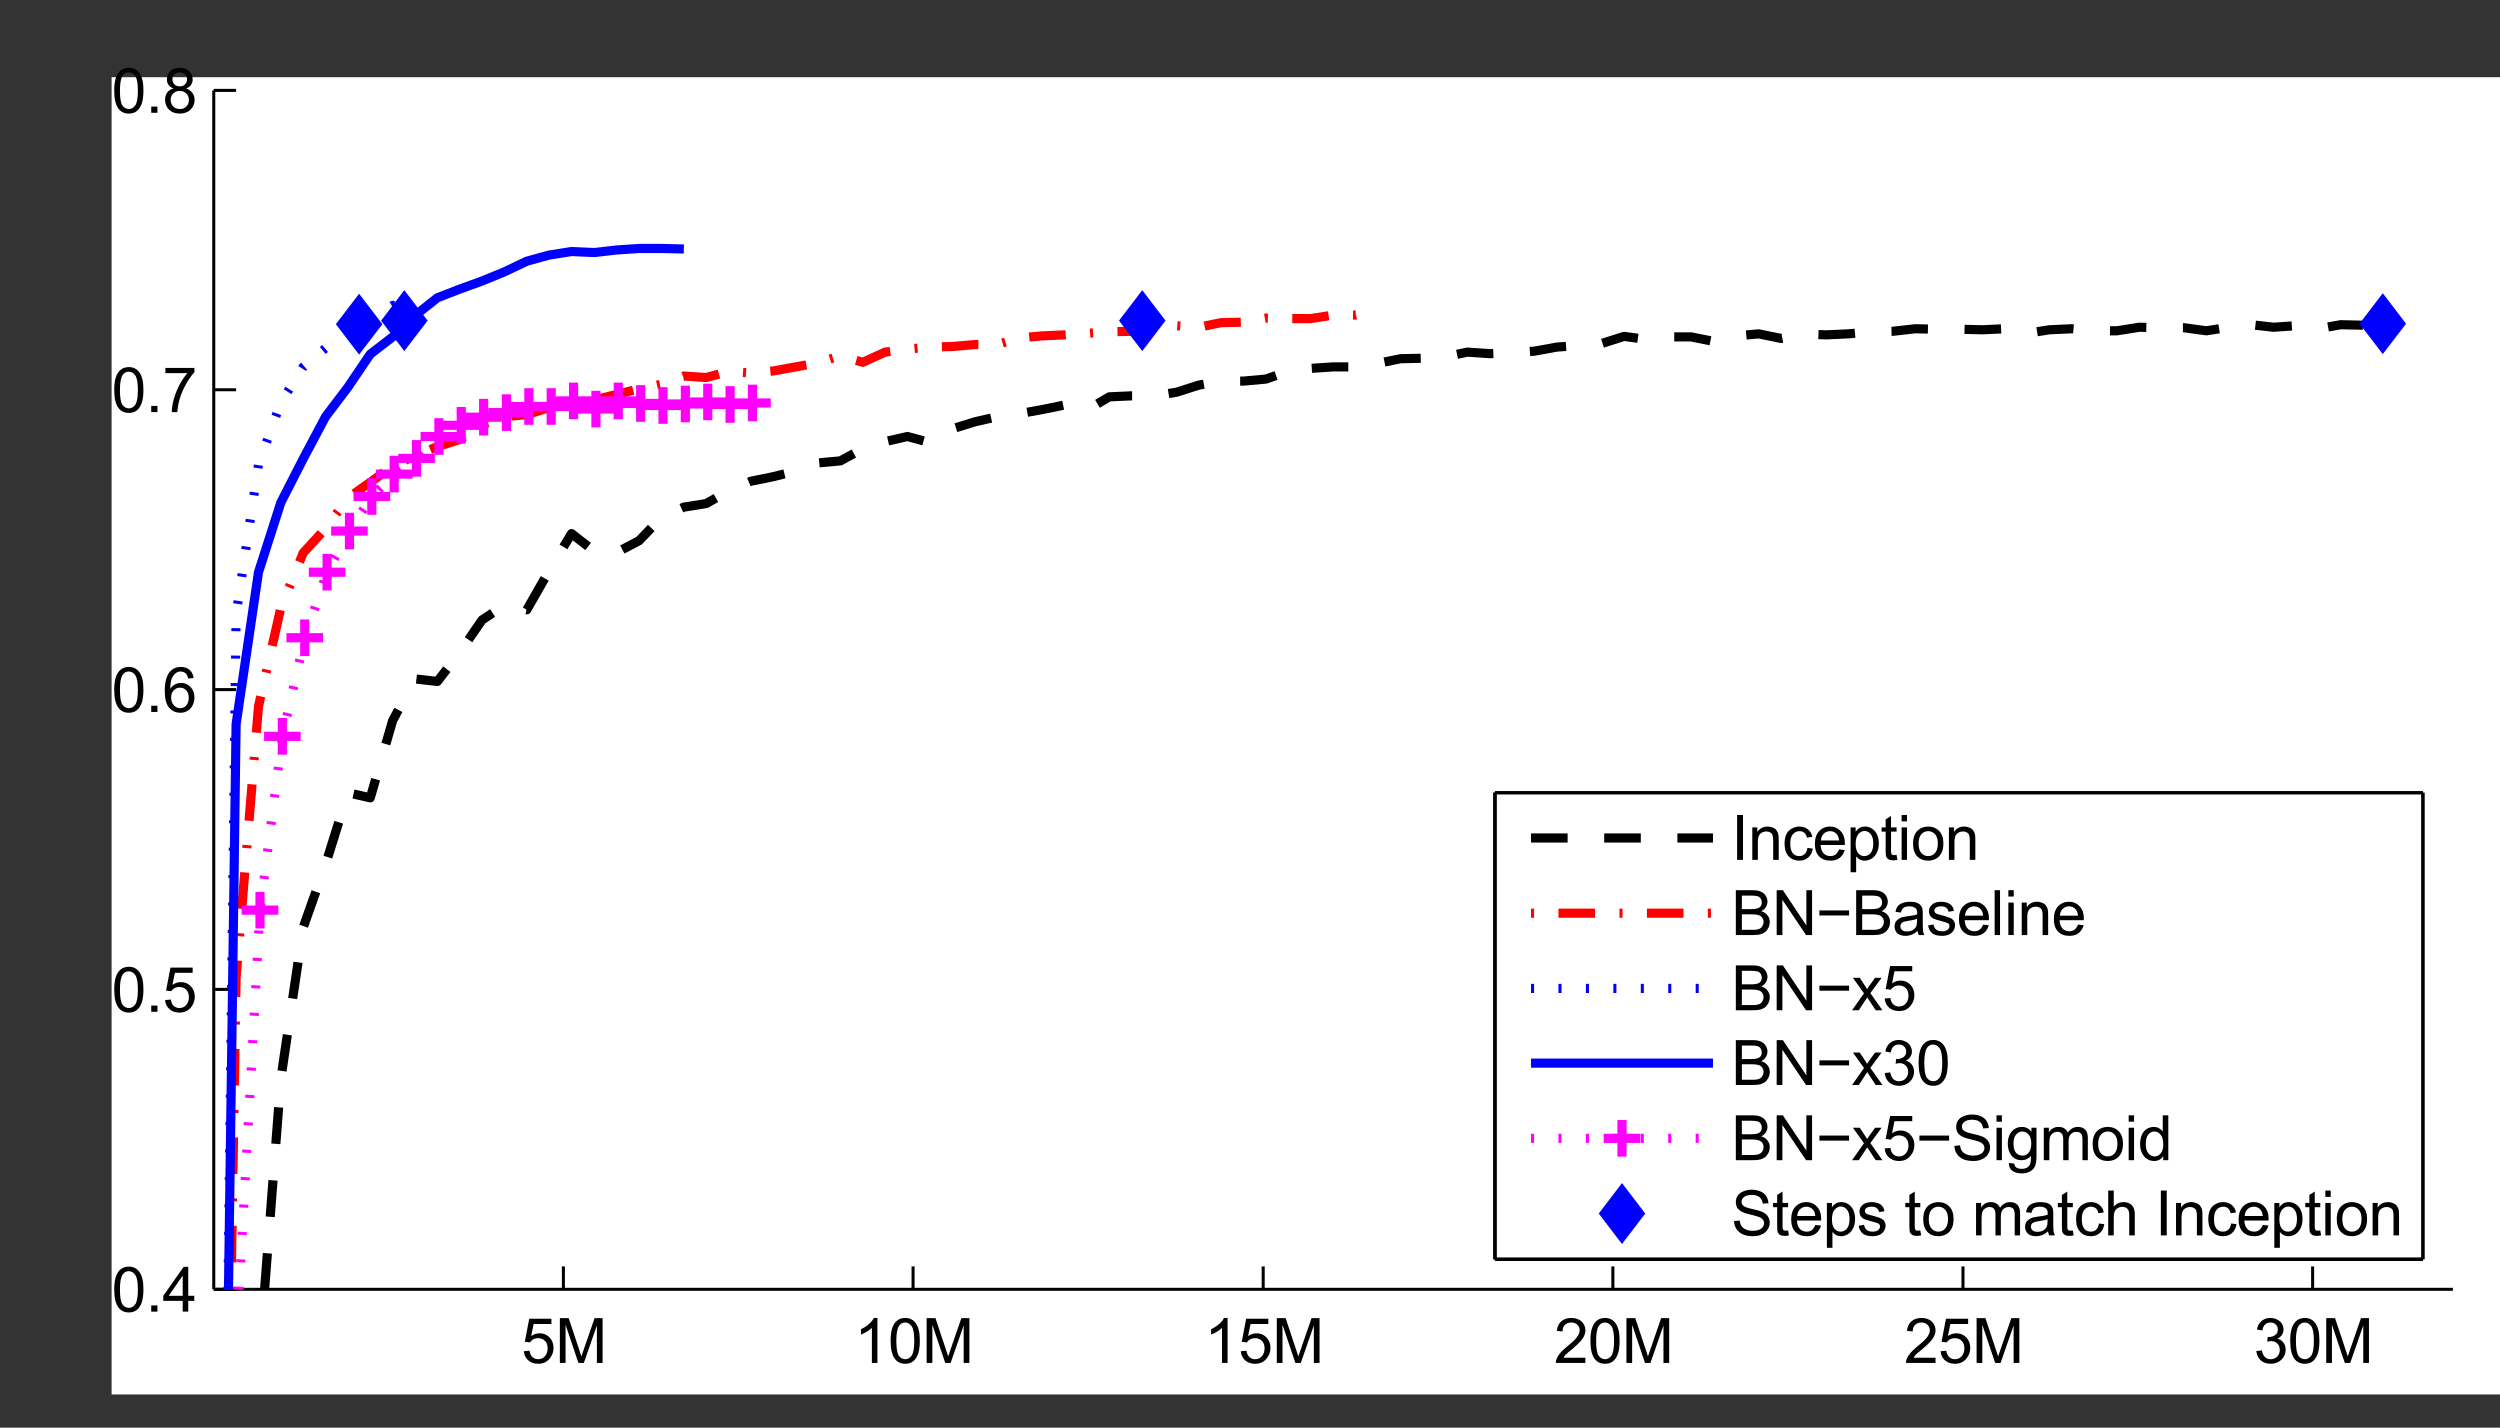 <?xml version="1.0" encoding="UTF-8" standalone="no"?>
<svg
   xmlns:dc="http://purl.org/dc/elements/1.1/"
   xmlns:cc="http://creativecommons.org/ns#"
   xmlns:rdf="http://www.w3.org/1999/02/22-rdf-syntax-ns#"
   xmlns:svg="http://www.w3.org/2000/svg"
   xmlns="http://www.w3.org/2000/svg"
   xmlns:xlink="http://www.w3.org/1999/xlink"
   xmlns:sodipodi="http://sodipodi.sourceforge.net/DTD/sodipodi-0.dtd"
   xmlns:inkscape="http://www.inkscape.org/namespaces/inkscape"
   width="239.48pt"
   height="136.757pt"
   viewBox="0 0 239.48 136.757"
   version="1.1"
   id="svg4316"
   inkscape:version="0.91 r13725"
   sodipodi:docname="2015BatchNres.svg">
  <rect x="0" y="0" width="239.48" height="136.757" fill="#333333" stroke="none"/>
  <sodipodi:namedview
     pagecolor="#ffffff"
     bordercolor="#666666"
     borderopacity="1"
     objecttolerance="10"
     gridtolerance="10"
     guidetolerance="10"
     inkscape:pageopacity="0"
     inkscape:pageshadow="2"
     inkscape:window-width="1064"
     inkscape:window-height="703"
     id="namedview4908"
     showgrid="false"
     inkscape:zoom="1.82"
     inkscape:cx="149.67512"
     inkscape:cy="85.473127"
     inkscape:window-x="364"
     inkscape:window-y="34"
     inkscape:window-maximized="0"
     inkscape:current-layer="svg4316" />
  <defs
     id="defs4318">
    <g
       id="g4320">
      <symbol
         overflow="visible"
         id="glyph0-0">
        <path
           style="stroke:none;"
           d="M 0.75 0 L 0.75 -3.75 L 3.75 -3.75 L 3.75 0 Z M 0.844 -0.094 L 3.656 -0.094 L 3.656 -3.656 L 0.844 -3.656 Z M 0.844 -0.094 "
           id="path4323" />
      </symbol>
      <symbol
         overflow="visible"
         id="glyph0-1">
        <path
           style="stroke:none;"
           d="M 0.25 -1.125 L 0.797 -1.172 C 0.836 -0.898 0.93 -0.695 1.078 -0.562 C 1.234 -0.426 1.414 -0.359 1.625 -0.359 C 1.883 -0.359 2.098 -0.453 2.266 -0.641 C 2.441 -0.836 2.531 -1.094 2.531 -1.406 C 2.531 -1.707 2.445 -1.941 2.281 -2.109 C 2.113 -2.285 1.895 -2.375 1.625 -2.375 C 1.445 -2.375 1.289 -2.336 1.156 -2.266 C 1.02 -2.191 0.914 -2.094 0.844 -1.969 L 0.344 -2.031 L 0.766 -4.234 L 2.891 -4.234 L 2.891 -3.734 L 1.188 -3.734 L 0.953 -2.578 C 1.211 -2.754 1.484 -2.844 1.766 -2.844 C 2.141 -2.844 2.453 -2.711 2.703 -2.453 C 2.961 -2.191 3.094 -1.859 3.094 -1.453 C 3.094 -1.066 2.977 -0.734 2.75 -0.453 C 2.477 -0.098 2.102 0.078 1.625 0.078 C 1.238 0.078 0.922 -0.031 0.672 -0.25 C 0.422 -0.469 0.281 -0.758 0.25 -1.125 Z M 0.25 -1.125 "
           id="path4326" />
      </symbol>
      <symbol
         overflow="visible"
         id="glyph0-2">
        <path
           style="stroke:none;"
           d="M 0.453 0 L 0.453 -4.297 L 1.297 -4.297 L 2.312 -1.25 C 2.406 -0.969 2.473 -0.758 2.516 -0.625 C 2.566 -0.781 2.645 -1.008 2.75 -1.312 L 3.781 -4.297 L 4.547 -4.297 L 4.547 0 L 4 0 L 4 -3.594 L 2.75 0 L 2.234 0 L 1 -3.656 L 1 0 Z M 0.453 0 "
           id="path4329" />
      </symbol>
      <symbol
         overflow="visible"
         id="glyph0-3">
        <path
           style="stroke:none;"
           d="M 2.234 0 L 1.703 0 L 1.703 -3.359 C 1.578 -3.234 1.41 -3.109 1.203 -2.984 C 1.004 -2.867 0.82 -2.781 0.656 -2.719 L 0.656 -3.234 C 0.945 -3.367 1.203 -3.535 1.422 -3.734 C 1.648 -3.93 1.805 -4.125 1.891 -4.312 L 2.234 -4.312 Z M 2.234 0 "
           id="path4332" />
      </symbol>
      <symbol
         overflow="visible"
         id="glyph0-4">
        <path
           style="stroke:none;"
           d="M 0.25 -2.125 C 0.25 -2.625 0.301 -3.031 0.406 -3.344 C 0.508 -3.656 0.664 -3.895 0.875 -4.062 C 1.082 -4.227 1.344 -4.312 1.656 -4.312 C 1.883 -4.312 2.082 -4.266 2.25 -4.172 C 2.426 -4.078 2.57 -3.941 2.688 -3.766 C 2.801 -3.598 2.891 -3.383 2.953 -3.125 C 3.016 -2.875 3.047 -2.539 3.047 -2.125 C 3.047 -1.613 2.992 -1.203 2.891 -0.891 C 2.785 -0.586 2.629 -0.348 2.422 -0.172 C 2.223 -0.004 1.969 0.078 1.656 0.078 C 1.238 0.078 0.91 -0.07 0.672 -0.375 C 0.391 -0.727 0.25 -1.312 0.25 -2.125 Z M 0.797 -2.125 C 0.797 -1.414 0.875 -0.941 1.031 -0.703 C 1.195 -0.473 1.406 -0.359 1.656 -0.359 C 1.895 -0.359 2.098 -0.473 2.266 -0.703 C 2.43 -0.941 2.516 -1.414 2.516 -2.125 C 2.516 -2.82 2.43 -3.285 2.266 -3.516 C 2.098 -3.754 1.891 -3.875 1.641 -3.875 C 1.398 -3.875 1.207 -3.77 1.062 -3.562 C 0.883 -3.301 0.797 -2.82 0.797 -2.125 Z M 0.797 -2.125 "
           id="path4335" />
      </symbol>
      <symbol
         overflow="visible"
         id="glyph0-5">
        <path
           style="stroke:none;"
           d="M 3.016 -0.5 L 3.016 0 L 0.188 0 C 0.176 -0.125 0.195 -0.242 0.25 -0.359 C 0.32 -0.555 0.438 -0.75 0.594 -0.938 C 0.75 -1.125 0.977 -1.344 1.281 -1.594 C 1.75 -1.969 2.062 -2.266 2.219 -2.484 C 2.383 -2.711 2.469 -2.926 2.469 -3.125 C 2.469 -3.344 2.395 -3.52 2.25 -3.656 C 2.102 -3.801 1.91 -3.875 1.672 -3.875 C 1.41 -3.875 1.203 -3.797 1.047 -3.641 C 0.898 -3.492 0.828 -3.285 0.828 -3.016 L 0.281 -3.078 C 0.32 -3.473 0.461 -3.773 0.703 -3.984 C 0.941 -4.203 1.266 -4.312 1.672 -4.312 C 2.086 -4.312 2.414 -4.195 2.656 -3.969 C 2.895 -3.738 3.016 -3.457 3.016 -3.125 C 3.016 -2.945 2.977 -2.773 2.906 -2.609 C 2.832 -2.441 2.711 -2.266 2.547 -2.078 C 2.391 -1.898 2.125 -1.648 1.75 -1.328 C 1.426 -1.066 1.219 -0.891 1.125 -0.797 C 1.039 -0.703 0.973 -0.602 0.922 -0.5 Z M 3.016 -0.5 "
           id="path4338" />
      </symbol>
      <symbol
         overflow="visible"
         id="glyph0-6">
        <path
           style="stroke:none;"
           d="M 0.25 -1.141 L 0.781 -1.203 C 0.844 -0.898 0.945 -0.68 1.094 -0.547 C 1.238 -0.422 1.414 -0.359 1.625 -0.359 C 1.875 -0.359 2.082 -0.441 2.25 -0.609 C 2.414 -0.785 2.5 -1 2.5 -1.25 C 2.5 -1.5 2.422 -1.703 2.266 -1.859 C 2.109 -2.016 1.91 -2.094 1.672 -2.094 C 1.566 -2.094 1.441 -2.07 1.297 -2.031 L 1.344 -2.5 C 1.383 -2.488 1.414 -2.484 1.438 -2.484 C 1.656 -2.484 1.852 -2.539 2.031 -2.656 C 2.219 -2.781 2.312 -2.961 2.312 -3.203 C 2.312 -3.398 2.242 -3.562 2.109 -3.688 C 1.984 -3.812 1.816 -3.875 1.609 -3.875 C 1.398 -3.875 1.227 -3.812 1.094 -3.688 C 0.957 -3.562 0.867 -3.367 0.828 -3.109 L 0.312 -3.203 C 0.375 -3.555 0.52 -3.828 0.75 -4.016 C 0.977 -4.211 1.258 -4.312 1.594 -4.312 C 1.832 -4.312 2.051 -4.258 2.25 -4.156 C 2.445 -4.062 2.598 -3.926 2.703 -3.75 C 2.805 -3.57 2.859 -3.391 2.859 -3.203 C 2.859 -3.016 2.805 -2.844 2.703 -2.688 C 2.609 -2.539 2.461 -2.422 2.266 -2.328 C 2.516 -2.266 2.707 -2.141 2.844 -1.953 C 2.988 -1.773 3.062 -1.547 3.062 -1.266 C 3.062 -0.891 2.926 -0.57 2.656 -0.312 C 2.383 -0.051 2.039 0.078 1.625 0.078 C 1.238 0.078 0.922 -0.031 0.672 -0.25 C 0.43 -0.477 0.289 -0.773 0.25 -1.141 Z M 0.25 -1.141 "
           id="path4341" />
      </symbol>
      <symbol
         overflow="visible"
         id="glyph0-7">
        <path
           style="stroke:none;"
           d="M 0.547 0 L 0.547 -0.594 L 1.141 -0.594 L 1.141 0 Z M 0.547 0 "
           id="path4344" />
      </symbol>
      <symbol
         overflow="visible"
         id="glyph0-8">
        <path
           style="stroke:none;"
           d="M 1.938 0 L 1.938 -1.031 L 0.078 -1.031 L 0.078 -1.516 L 2.031 -4.297 L 2.469 -4.297 L 2.469 -1.516 L 3.047 -1.516 L 3.047 -1.031 L 2.469 -1.031 L 2.469 0 Z M 1.938 -1.516 L 1.938 -3.453 L 0.594 -1.516 Z M 1.938 -1.516 "
           id="path4347" />
      </symbol>
      <symbol
         overflow="visible"
         id="glyph0-9">
        <path
           style="stroke:none;"
           d="M 2.984 -3.25 L 2.469 -3.203 C 2.414 -3.41 2.348 -3.562 2.266 -3.656 C 2.117 -3.801 1.941 -3.875 1.734 -3.875 C 1.566 -3.875 1.422 -3.828 1.297 -3.734 C 1.129 -3.617 0.992 -3.441 0.891 -3.203 C 0.797 -2.973 0.75 -2.645 0.75 -2.219 C 0.875 -2.406 1.023 -2.547 1.203 -2.641 C 1.391 -2.734 1.586 -2.781 1.797 -2.781 C 2.148 -2.781 2.445 -2.648 2.688 -2.391 C 2.938 -2.141 3.062 -1.805 3.062 -1.391 C 3.062 -1.117 3.004 -0.867 2.891 -0.641 C 2.773 -0.41 2.613 -0.234 2.406 -0.109 C 2.207 0.016 1.977 0.078 1.719 0.078 C 1.281 0.078 0.922 -0.082 0.641 -0.406 C 0.359 -0.727 0.219 -1.266 0.219 -2.016 C 0.219 -2.836 0.375 -3.441 0.688 -3.828 C 0.957 -4.148 1.316 -4.312 1.766 -4.312 C 2.109 -4.312 2.383 -4.219 2.594 -4.031 C 2.812 -3.844 2.941 -3.582 2.984 -3.25 Z M 0.828 -1.391 C 0.828 -1.211 0.863 -1.039 0.938 -0.875 C 1.02 -0.707 1.129 -0.578 1.266 -0.484 C 1.41 -0.398 1.555 -0.359 1.703 -0.359 C 1.93 -0.359 2.125 -0.445 2.281 -0.625 C 2.438 -0.812 2.516 -1.055 2.516 -1.359 C 2.516 -1.66 2.438 -1.895 2.281 -2.062 C 2.125 -2.238 1.926 -2.328 1.688 -2.328 C 1.445 -2.328 1.242 -2.238 1.078 -2.062 C 0.91 -1.895 0.828 -1.672 0.828 -1.391 Z M 0.828 -1.391 "
           id="path4350" />
      </symbol>
      <symbol
         overflow="visible"
         id="glyph0-10">
        <path
           style="stroke:none;"
           d="M 0.281 -3.734 L 0.281 -4.234 L 3.062 -4.234 L 3.062 -3.828 C 2.789 -3.535 2.52 -3.148 2.25 -2.672 C 1.977 -2.191 1.77 -1.695 1.625 -1.188 C 1.52 -0.82 1.453 -0.426 1.422 0 L 0.891 0 C 0.891 -0.332 0.953 -0.738 1.078 -1.219 C 1.211 -1.695 1.395 -2.16 1.625 -2.609 C 1.863 -3.055 2.117 -3.43 2.391 -3.734 Z M 0.281 -3.734 "
           id="path4353" />
      </symbol>
      <symbol
         overflow="visible"
         id="glyph0-11">
        <path
           style="stroke:none;"
           d="M 1.062 -2.328 C 0.844 -2.41 0.68 -2.523 0.578 -2.672 C 0.473 -2.816 0.422 -2.992 0.422 -3.203 C 0.422 -3.516 0.531 -3.773 0.75 -3.984 C 0.977 -4.203 1.281 -4.312 1.656 -4.312 C 2.031 -4.312 2.328 -4.203 2.547 -3.984 C 2.773 -3.766 2.891 -3.5 2.891 -3.188 C 2.891 -2.988 2.836 -2.816 2.734 -2.672 C 2.629 -2.523 2.473 -2.41 2.266 -2.328 C 2.523 -2.242 2.723 -2.102 2.859 -1.906 C 3.004 -1.719 3.078 -1.492 3.078 -1.234 C 3.078 -0.859 2.945 -0.547 2.688 -0.297 C 2.426 -0.047 2.082 0.078 1.656 0.078 C 1.227 0.078 0.883 -0.047 0.625 -0.297 C 0.375 -0.555 0.25 -0.875 0.25 -1.25 C 0.25 -1.52 0.316 -1.75 0.453 -1.938 C 0.598 -2.133 0.801 -2.266 1.062 -2.328 Z M 0.953 -3.219 C 0.953 -3.02 1.016 -2.852 1.141 -2.719 C 1.273 -2.594 1.445 -2.531 1.656 -2.531 C 1.863 -2.531 2.031 -2.594 2.156 -2.719 C 2.289 -2.852 2.359 -3.008 2.359 -3.188 C 2.359 -3.383 2.289 -3.547 2.156 -3.672 C 2.02 -3.805 1.852 -3.875 1.656 -3.875 C 1.457 -3.875 1.289 -3.812 1.156 -3.688 C 1.02 -3.562 0.953 -3.406 0.953 -3.219 Z M 0.781 -1.234 C 0.781 -1.086 0.816 -0.941 0.891 -0.797 C 0.961 -0.66 1.066 -0.551 1.203 -0.469 C 1.348 -0.395 1.504 -0.359 1.672 -0.359 C 1.922 -0.359 2.125 -0.438 2.281 -0.594 C 2.445 -0.758 2.531 -0.969 2.531 -1.219 C 2.531 -1.477 2.445 -1.688 2.281 -1.844 C 2.113 -2.008 1.898 -2.094 1.641 -2.094 C 1.398 -2.094 1.195 -2.008 1.031 -1.844 C 0.863 -1.688 0.781 -1.484 0.781 -1.234 Z M 0.781 -1.234 "
           id="path4356" />
      </symbol>
      <symbol
         overflow="visible"
         id="glyph0-12">
        <path
           style="stroke:none;"
           d="M 0.562 0 L 0.562 -4.297 L 1.125 -4.297 L 1.125 0 Z M 0.562 0 "
           id="path4359" />
      </symbol>
      <symbol
         overflow="visible"
         id="glyph0-13">
        <path
           style="stroke:none;"
           d="M 0.391 0 L 0.391 -3.109 L 0.875 -3.109 L 0.875 -2.672 C 1.102 -3.016 1.43 -3.188 1.859 -3.188 C 2.047 -3.188 2.219 -3.148 2.375 -3.078 C 2.531 -3.016 2.645 -2.926 2.719 -2.812 C 2.801 -2.707 2.859 -2.578 2.891 -2.422 C 2.91 -2.328 2.922 -2.156 2.922 -1.906 L 2.922 0 L 2.391 0 L 2.391 -1.891 C 2.391 -2.109 2.367 -2.27 2.328 -2.375 C 2.297 -2.477 2.223 -2.562 2.109 -2.625 C 2.004 -2.688 1.883 -2.719 1.75 -2.719 C 1.52 -2.719 1.32 -2.645 1.156 -2.5 C 1 -2.363 0.922 -2.098 0.922 -1.703 L 0.922 0 Z M 0.391 0 "
           id="path4362" />
      </symbol>
      <symbol
         overflow="visible"
         id="glyph0-14">
        <path
           style="stroke:none;"
           d="M 2.422 -1.141 L 2.938 -1.078 C 2.883 -0.711 2.738 -0.426 2.5 -0.219 C 2.27 -0.02 1.988 0.078 1.656 0.078 C 1.227 0.078 0.883 -0.062 0.625 -0.344 C 0.363 -0.625 0.234 -1.023 0.234 -1.547 C 0.234 -1.879 0.285 -2.172 0.391 -2.422 C 0.504 -2.672 0.676 -2.859 0.906 -2.984 C 1.133 -3.117 1.383 -3.188 1.656 -3.188 C 1.988 -3.188 2.258 -3.098 2.469 -2.922 C 2.688 -2.754 2.828 -2.516 2.891 -2.203 L 2.375 -2.125 C 2.332 -2.332 2.25 -2.488 2.125 -2.594 C 2 -2.695 1.848 -2.75 1.672 -2.75 C 1.41 -2.75 1.195 -2.648 1.031 -2.453 C 0.863 -2.266 0.781 -1.969 0.781 -1.562 C 0.781 -1.145 0.859 -0.836 1.016 -0.641 C 1.172 -0.453 1.379 -0.359 1.641 -0.359 C 1.848 -0.359 2.02 -0.422 2.156 -0.547 C 2.301 -0.68 2.391 -0.879 2.422 -1.141 Z M 2.422 -1.141 "
           id="path4365" />
      </symbol>
      <symbol
         overflow="visible"
         id="glyph0-15">
        <path
           style="stroke:none;"
           d="M 2.531 -1 L 3.078 -0.938 C 2.984 -0.613 2.82 -0.363 2.594 -0.188 C 2.363 -0.008 2.066 0.078 1.703 0.078 C 1.242 0.078 0.879 -0.062 0.609 -0.344 C 0.348 -0.625 0.219 -1.02 0.219 -1.531 C 0.219 -2.051 0.352 -2.457 0.625 -2.75 C 0.895 -3.039 1.242 -3.188 1.672 -3.188 C 2.086 -3.188 2.426 -3.039 2.688 -2.75 C 2.957 -2.469 3.094 -2.07 3.094 -1.562 C 3.094 -1.531 3.086 -1.484 3.078 -1.422 L 0.766 -1.422 C 0.785 -1.078 0.879 -0.812 1.047 -0.625 C 1.223 -0.445 1.441 -0.359 1.703 -0.359 C 1.898 -0.359 2.066 -0.41 2.203 -0.516 C 2.336 -0.617 2.445 -0.781 2.531 -1 Z M 0.797 -1.859 L 2.531 -1.859 C 2.508 -2.117 2.441 -2.312 2.328 -2.438 C 2.16 -2.645 1.941 -2.75 1.672 -2.75 C 1.43 -2.75 1.227 -2.664 1.062 -2.5 C 0.906 -2.344 0.816 -2.129 0.797 -1.859 Z M 0.797 -1.859 "
           id="path4368" />
      </symbol>
      <symbol
         overflow="visible"
         id="glyph0-16">
        <path
           style="stroke:none;"
           d="M 0.391 1.188 L 0.391 -3.109 L 0.875 -3.109 L 0.875 -2.703 C 0.988 -2.859 1.113 -2.977 1.25 -3.062 C 1.395 -3.145 1.57 -3.188 1.781 -3.188 C 2.039 -3.188 2.27 -3.113 2.469 -2.969 C 2.676 -2.832 2.832 -2.641 2.938 -2.391 C 3.039 -2.148 3.094 -1.879 3.094 -1.578 C 3.094 -1.266 3.035 -0.977 2.922 -0.719 C 2.805 -0.469 2.641 -0.27 2.422 -0.125 C 2.203 0.008 1.973 0.078 1.734 0.078 C 1.566 0.078 1.41 0.039 1.266 -0.031 C 1.129 -0.113 1.016 -0.211 0.922 -0.328 L 0.922 1.188 Z M 0.875 -1.531 C 0.875 -1.133 0.953 -0.836 1.109 -0.641 C 1.273 -0.453 1.473 -0.359 1.703 -0.359 C 1.941 -0.359 2.145 -0.457 2.312 -0.656 C 2.477 -0.852 2.562 -1.16 2.562 -1.578 C 2.562 -1.973 2.477 -2.27 2.312 -2.469 C 2.145 -2.664 1.953 -2.766 1.734 -2.766 C 1.504 -2.766 1.301 -2.66 1.125 -2.453 C 0.957 -2.242 0.875 -1.938 0.875 -1.531 Z M 0.875 -1.531 "
           id="path4371" />
      </symbol>
      <symbol
         overflow="visible"
         id="glyph0-17">
        <path
           style="stroke:none;"
           d="M 1.547 -0.469 L 1.625 0 C 1.477 0.031 1.344 0.047 1.219 0.047 C 1.031 0.047 0.883 0.016 0.781 -0.047 C 0.676 -0.109 0.602 -0.188 0.562 -0.281 C 0.52 -0.383 0.5 -0.594 0.5 -0.906 L 0.5 -2.703 L 0.109 -2.703 L 0.109 -3.109 L 0.5 -3.109 L 0.5 -3.875 L 1.016 -4.203 L 1.016 -3.109 L 1.547 -3.109 L 1.547 -2.703 L 1.016 -2.703 L 1.016 -0.875 C 1.016 -0.727 1.023 -0.633 1.047 -0.594 C 1.066 -0.551 1.098 -0.516 1.141 -0.484 C 1.18 -0.461 1.238 -0.453 1.312 -0.453 C 1.375 -0.453 1.453 -0.457 1.547 -0.469 Z M 1.547 -0.469 "
           id="path4374" />
      </symbol>
      <symbol
         overflow="visible"
         id="glyph0-18">
        <path
           style="stroke:none;"
           d="M 0.406 -3.688 L 0.406 -4.297 L 0.922 -4.297 L 0.922 -3.688 Z M 0.406 0 L 0.406 -3.109 L 0.922 -3.109 L 0.922 0 Z M 0.406 0 "
           id="path4377" />
      </symbol>
      <symbol
         overflow="visible"
         id="glyph0-19">
        <path
           style="stroke:none;"
           d="M 0.203 -1.562 C 0.203 -2.133 0.363 -2.562 0.688 -2.844 C 0.945 -3.07 1.27 -3.188 1.656 -3.188 C 2.082 -3.188 2.43 -3.047 2.703 -2.766 C 2.973 -2.484 3.109 -2.094 3.109 -1.594 C 3.109 -1.195 3.047 -0.883 2.922 -0.656 C 2.805 -0.426 2.633 -0.242 2.406 -0.109 C 2.176 0.016 1.926 0.078 1.656 0.078 C 1.219 0.078 0.863 -0.062 0.594 -0.344 C 0.332 -0.625 0.203 -1.031 0.203 -1.562 Z M 0.734 -1.562 C 0.734 -1.156 0.82 -0.852 1 -0.656 C 1.176 -0.457 1.395 -0.359 1.656 -0.359 C 1.914 -0.359 2.133 -0.457 2.312 -0.656 C 2.488 -0.863 2.578 -1.172 2.578 -1.578 C 2.578 -1.961 2.488 -2.254 2.312 -2.453 C 2.133 -2.648 1.914 -2.75 1.656 -2.75 C 1.395 -2.75 1.176 -2.648 1 -2.453 C 0.82 -2.254 0.734 -1.957 0.734 -1.562 Z M 0.734 -1.562 "
           id="path4380" />
      </symbol>
      <symbol
         overflow="visible"
         id="glyph0-20">
        <path
           style="stroke:none;"
           d="M 0.438 0 L 0.438 -4.297 L 2.047 -4.297 C 2.379 -4.297 2.645 -4.25 2.844 -4.156 C 3.039 -4.07 3.191 -3.941 3.297 -3.766 C 3.41 -3.586 3.469 -3.398 3.469 -3.203 C 3.469 -3.016 3.414 -2.836 3.312 -2.672 C 3.219 -2.516 3.07 -2.383 2.875 -2.281 C 3.133 -2.207 3.332 -2.078 3.469 -1.891 C 3.613 -1.711 3.688 -1.5 3.688 -1.25 C 3.688 -1.039 3.641 -0.848 3.547 -0.672 C 3.461 -0.504 3.359 -0.375 3.234 -0.281 C 3.109 -0.188 2.953 -0.113 2.766 -0.062 C 2.578 -0.02 2.348 0 2.078 0 Z M 1.016 -2.484 L 1.938 -2.484 C 2.188 -2.484 2.367 -2.504 2.484 -2.547 C 2.629 -2.586 2.738 -2.656 2.812 -2.75 C 2.883 -2.852 2.922 -2.977 2.922 -3.125 C 2.922 -3.27 2.883 -3.395 2.812 -3.5 C 2.738 -3.613 2.641 -3.688 2.516 -3.719 C 2.391 -3.758 2.172 -3.781 1.859 -3.781 L 1.016 -3.781 Z M 1.016 -0.5 L 2.078 -0.5 C 2.266 -0.5 2.395 -0.508 2.469 -0.531 C 2.594 -0.551 2.695 -0.586 2.781 -0.641 C 2.875 -0.703 2.945 -0.785 3 -0.891 C 3.062 -0.992 3.094 -1.113 3.094 -1.25 C 3.094 -1.406 3.051 -1.539 2.969 -1.656 C 2.883 -1.781 2.77 -1.863 2.625 -1.906 C 2.477 -1.957 2.27 -1.984 2 -1.984 L 1.016 -1.984 Z M 1.016 -0.5 "
           id="path4383" />
      </symbol>
      <symbol
         overflow="visible"
         id="glyph0-21">
        <path
           style="stroke:none;"
           d="M 0.453 0 L 0.453 -4.297 L 1.047 -4.297 L 3.297 -0.922 L 3.297 -4.297 L 3.844 -4.297 L 3.844 0 L 3.266 0 L 1 -3.375 L 1 0 Z M 0.453 0 "
           id="path4386" />
      </symbol>
      <symbol
         overflow="visible"
         id="glyph0-22">
        <path
           style="stroke:none;"
           d="M 3.172 -1.875 L 0.328 -1.875 L 0.328 -2.359 L 3.172 -2.359 Z M 3.172 -1.875 "
           id="path4389" />
      </symbol>
      <symbol
         overflow="visible"
         id="glyph0-23">
        <path
           style="stroke:none;"
           d="M 2.422 -0.391 C 2.234 -0.223 2.047 -0.102 1.859 -0.031 C 1.68 0.039 1.488 0.078 1.281 0.078 C 0.938 0.078 0.672 -0.004 0.484 -0.172 C 0.305 -0.348 0.219 -0.566 0.219 -0.828 C 0.219 -0.973 0.25 -1.109 0.312 -1.234 C 0.383 -1.359 0.477 -1.457 0.594 -1.531 C 0.707 -1.613 0.832 -1.676 0.969 -1.719 C 1.07 -1.738 1.227 -1.766 1.438 -1.797 C 1.863 -1.848 2.176 -1.906 2.375 -1.969 C 2.383 -2.039 2.391 -2.086 2.391 -2.109 C 2.391 -2.328 2.336 -2.477 2.234 -2.562 C 2.098 -2.688 1.898 -2.75 1.641 -2.75 C 1.391 -2.75 1.203 -2.703 1.078 -2.609 C 0.961 -2.523 0.879 -2.375 0.828 -2.156 L 0.312 -2.219 C 0.352 -2.445 0.426 -2.629 0.531 -2.766 C 0.645 -2.898 0.801 -3.004 1 -3.078 C 1.207 -3.148 1.445 -3.188 1.719 -3.188 C 1.977 -3.188 2.191 -3.156 2.359 -3.094 C 2.523 -3.031 2.645 -2.945 2.719 -2.844 C 2.801 -2.75 2.859 -2.633 2.891 -2.5 C 2.91 -2.406 2.922 -2.238 2.922 -2 L 2.922 -1.297 C 2.922 -0.805 2.93 -0.492 2.953 -0.359 C 2.973 -0.234 3.016 -0.113 3.078 0 L 2.531 0 C 2.477 -0.113 2.441 -0.242 2.422 -0.391 Z M 2.375 -1.562 C 2.188 -1.477 1.898 -1.41 1.516 -1.359 C 1.305 -1.328 1.156 -1.289 1.062 -1.25 C 0.969 -1.219 0.895 -1.16 0.844 -1.078 C 0.801 -1.004 0.781 -0.922 0.781 -0.828 C 0.781 -0.691 0.832 -0.578 0.938 -0.484 C 1.039 -0.391 1.195 -0.344 1.406 -0.344 C 1.613 -0.344 1.797 -0.383 1.953 -0.469 C 2.109 -0.562 2.223 -0.688 2.297 -0.844 C 2.348 -0.957 2.375 -1.133 2.375 -1.375 Z M 2.375 -1.562 "
           id="path4392" />
      </symbol>
      <symbol
         overflow="visible"
         id="glyph0-24">
        <path
           style="stroke:none;"
           d="M 0.188 -0.922 L 0.703 -1.016 C 0.734 -0.805 0.816 -0.645 0.953 -0.531 C 1.086 -0.414 1.273 -0.359 1.516 -0.359 C 1.754 -0.359 1.93 -0.406 2.047 -0.5 C 2.172 -0.602 2.234 -0.723 2.234 -0.859 C 2.234 -0.973 2.18 -1.066 2.078 -1.141 C 2.004 -1.18 1.82 -1.238 1.531 -1.312 C 1.145 -1.414 0.875 -1.5 0.719 -1.562 C 0.57 -1.633 0.457 -1.734 0.375 -1.859 C 0.301 -1.992 0.266 -2.133 0.266 -2.281 C 0.266 -2.426 0.297 -2.555 0.359 -2.672 C 0.43 -2.785 0.52 -2.883 0.625 -2.969 C 0.707 -3.031 0.816 -3.082 0.953 -3.125 C 1.098 -3.164 1.254 -3.188 1.422 -3.188 C 1.66 -3.188 1.875 -3.148 2.062 -3.078 C 2.25 -3.004 2.383 -2.906 2.469 -2.781 C 2.562 -2.664 2.625 -2.508 2.656 -2.312 L 2.141 -2.234 C 2.109 -2.398 2.035 -2.523 1.922 -2.609 C 1.816 -2.703 1.66 -2.75 1.453 -2.75 C 1.211 -2.75 1.039 -2.707 0.938 -2.625 C 0.832 -2.551 0.781 -2.457 0.781 -2.344 C 0.781 -2.281 0.801 -2.219 0.844 -2.156 C 0.883 -2.102 0.953 -2.055 1.047 -2.016 C 1.098 -2.004 1.254 -1.961 1.516 -1.891 C 1.891 -1.785 2.148 -1.703 2.297 -1.641 C 2.441 -1.578 2.555 -1.484 2.641 -1.359 C 2.723 -1.242 2.766 -1.098 2.766 -0.922 C 2.766 -0.742 2.711 -0.578 2.609 -0.422 C 2.516 -0.266 2.367 -0.141 2.172 -0.047 C 1.973 0.035 1.754 0.078 1.516 0.078 C 1.109 0.078 0.797 -0.004 0.578 -0.172 C 0.367 -0.348 0.238 -0.598 0.188 -0.922 Z M 0.188 -0.922 "
           id="path4395" />
      </symbol>
      <symbol
         overflow="visible"
         id="glyph0-25">
        <path
           style="stroke:none;"
           d="M 0.391 0 L 0.391 -4.297 L 0.906 -4.297 L 0.906 0 Z M 0.391 0 "
           id="path4398" />
      </symbol>
      <symbol
         overflow="visible"
         id="glyph0-26">
        <path
           style="stroke:none;"
           d="M 0.047 0 L 1.188 -1.625 L 0.125 -3.109 L 0.781 -3.109 L 1.266 -2.375 C 1.359 -2.238 1.43 -2.125 1.484 -2.031 C 1.566 -2.164 1.645 -2.281 1.719 -2.375 L 2.25 -3.109 L 2.875 -3.109 L 1.797 -1.641 L 2.953 0 L 2.312 0 L 1.672 -0.969 L 1.5 -1.234 L 0.688 0 Z M 0.047 0 "
           id="path4401" />
      </symbol>
      <symbol
         overflow="visible"
         id="glyph0-27">
        <path
           style="stroke:none;"
           d="M 0.266 -1.375 L 0.812 -1.422 C 0.832 -1.211 0.891 -1.035 0.984 -0.891 C 1.078 -0.754 1.219 -0.645 1.406 -0.562 C 1.602 -0.477 1.828 -0.438 2.078 -0.438 C 2.297 -0.438 2.484 -0.469 2.641 -0.531 C 2.805 -0.594 2.93 -0.68 3.016 -0.797 C 3.098 -0.91 3.141 -1.035 3.141 -1.172 C 3.141 -1.305 3.098 -1.422 3.016 -1.516 C 2.941 -1.617 2.816 -1.703 2.641 -1.766 C 2.523 -1.816 2.27 -1.891 1.875 -1.984 C 1.477 -2.078 1.203 -2.164 1.047 -2.25 C 0.836 -2.352 0.68 -2.484 0.578 -2.641 C 0.484 -2.805 0.438 -2.988 0.438 -3.188 C 0.438 -3.406 0.492 -3.609 0.609 -3.797 C 0.734 -3.984 0.914 -4.125 1.156 -4.219 C 1.395 -4.32 1.66 -4.375 1.953 -4.375 C 2.266 -4.375 2.539 -4.32 2.781 -4.219 C 3.031 -4.113 3.219 -3.961 3.344 -3.766 C 3.477 -3.566 3.551 -3.336 3.562 -3.078 L 3.016 -3.047 C 2.984 -3.316 2.883 -3.52 2.719 -3.656 C 2.551 -3.801 2.301 -3.875 1.969 -3.875 C 1.625 -3.875 1.375 -3.805 1.219 -3.672 C 1.062 -3.547 0.984 -3.395 0.984 -3.219 C 0.984 -3.062 1.039 -2.938 1.156 -2.844 C 1.258 -2.738 1.539 -2.633 2 -2.531 C 2.469 -2.426 2.785 -2.336 2.953 -2.266 C 3.203 -2.148 3.383 -2.004 3.5 -1.828 C 3.625 -1.648 3.688 -1.445 3.688 -1.219 C 3.688 -0.988 3.617 -0.77 3.484 -0.562 C 3.359 -0.363 3.172 -0.207 2.922 -0.094 C 2.68 0.02 2.406 0.078 2.094 0.078 C 1.707 0.078 1.383 0.02 1.125 -0.094 C 0.863 -0.207 0.656 -0.379 0.5 -0.609 C 0.352 -0.836 0.273 -1.094 0.266 -1.375 Z M 0.266 -1.375 "
           id="path4404" />
      </symbol>
      <symbol
         overflow="visible"
         id="glyph0-28">
        <path
           style="stroke:none;"
           d="M 0.297 0.266 L 0.812 0.328 C 0.832 0.492 0.891 0.613 0.984 0.688 C 1.117 0.781 1.301 0.828 1.531 0.828 C 1.77 0.828 1.957 0.773 2.094 0.672 C 2.227 0.578 2.316 0.441 2.359 0.266 C 2.391 0.16 2.406 -0.062 2.406 -0.406 C 2.164 -0.133 1.875 0 1.531 0 C 1.102 0 0.77 -0.148 0.531 -0.453 C 0.301 -0.766 0.188 -1.141 0.188 -1.578 C 0.188 -1.867 0.238 -2.141 0.344 -2.391 C 0.457 -2.641 0.613 -2.832 0.812 -2.969 C 1.02 -3.113 1.266 -3.188 1.547 -3.188 C 1.91 -3.188 2.211 -3.035 2.453 -2.734 L 2.453 -3.109 L 2.938 -3.109 L 2.938 -0.422 C 2.938 0.066 2.883 0.41 2.781 0.609 C 2.688 0.805 2.531 0.961 2.312 1.078 C 2.102 1.203 1.844 1.266 1.531 1.266 C 1.156 1.266 0.852 1.18 0.625 1.016 C 0.395 0.848 0.285 0.598 0.297 0.266 Z M 0.734 -1.609 C 0.734 -1.203 0.812 -0.906 0.969 -0.719 C 1.133 -0.531 1.344 -0.438 1.594 -0.438 C 1.832 -0.438 2.031 -0.531 2.188 -0.719 C 2.352 -0.906 2.438 -1.195 2.438 -1.594 C 2.438 -1.977 2.352 -2.266 2.188 -2.453 C 2.02 -2.648 1.816 -2.75 1.578 -2.75 C 1.348 -2.75 1.148 -2.648 0.984 -2.453 C 0.816 -2.266 0.734 -1.984 0.734 -1.609 Z M 0.734 -1.609 "
           id="path4407" />
      </symbol>
      <symbol
         overflow="visible"
         id="glyph0-29">
        <path
           style="stroke:none;"
           d="M 0.391 0 L 0.391 -3.109 L 0.875 -3.109 L 0.875 -2.672 C 0.969 -2.828 1.094 -2.953 1.25 -3.047 C 1.414 -3.141 1.602 -3.188 1.812 -3.188 C 2.039 -3.188 2.227 -3.133 2.375 -3.031 C 2.52 -2.938 2.625 -2.805 2.688 -2.641 C 2.938 -3.004 3.258 -3.188 3.656 -3.188 C 3.957 -3.188 4.191 -3.098 4.359 -2.922 C 4.523 -2.754 4.609 -2.492 4.609 -2.141 L 4.609 0 L 4.094 0 L 4.094 -1.953 C 4.094 -2.172 4.07 -2.328 4.031 -2.422 C 4 -2.516 3.938 -2.586 3.844 -2.641 C 3.758 -2.691 3.656 -2.719 3.531 -2.719 C 3.312 -2.719 3.129 -2.645 2.984 -2.5 C 2.836 -2.352 2.766 -2.125 2.766 -1.812 L 2.766 0 L 2.25 0 L 2.25 -2.016 C 2.25 -2.254 2.203 -2.43 2.109 -2.547 C 2.023 -2.66 1.883 -2.719 1.688 -2.719 C 1.539 -2.719 1.406 -2.676 1.281 -2.594 C 1.156 -2.52 1.062 -2.41 1 -2.266 C 0.945 -2.117 0.922 -1.898 0.922 -1.609 L 0.922 0 Z M 0.391 0 "
           id="path4410" />
      </symbol>
      <symbol
         overflow="visible"
         id="glyph0-30">
        <path
           style="stroke:none;"
           d="M 2.422 0 L 2.422 -0.391 C 2.223 -0.078 1.93 0.078 1.547 0.078 C 1.297 0.078 1.066 0.008 0.859 -0.125 C 0.648 -0.27 0.488 -0.461 0.375 -0.703 C 0.258 -0.953 0.203 -1.234 0.203 -1.547 C 0.203 -1.859 0.254 -2.141 0.359 -2.391 C 0.461 -2.648 0.617 -2.848 0.828 -2.984 C 1.035 -3.117 1.266 -3.188 1.516 -3.188 C 1.703 -3.188 1.867 -3.145 2.016 -3.062 C 2.16 -2.977 2.281 -2.875 2.375 -2.75 L 2.375 -4.297 L 2.906 -4.297 L 2.906 0 Z M 0.75 -1.547 C 0.75 -1.148 0.832 -0.852 1 -0.656 C 1.164 -0.457 1.363 -0.359 1.594 -0.359 C 1.82 -0.359 2.016 -0.453 2.172 -0.641 C 2.336 -0.828 2.422 -1.117 2.422 -1.516 C 2.422 -1.93 2.336 -2.238 2.172 -2.438 C 2.016 -2.645 1.816 -2.75 1.578 -2.75 C 1.336 -2.75 1.141 -2.648 0.984 -2.453 C 0.828 -2.266 0.75 -1.961 0.75 -1.547 Z M 0.75 -1.547 "
           id="path4413" />
      </symbol>
      <symbol
         overflow="visible"
         id="glyph0-31">
        <path
           style="stroke:none;"
           d=""
           id="path4416" />
      </symbol>
      <symbol
         overflow="visible"
         id="glyph0-32">
        <path
           style="stroke:none;"
           d="M 0.391 0 L 0.391 -4.297 L 0.922 -4.297 L 0.922 -2.75 C 1.172 -3.039 1.484 -3.188 1.859 -3.188 C 2.086 -3.188 2.285 -3.141 2.453 -3.047 C 2.617 -2.953 2.738 -2.82 2.812 -2.656 C 2.895 -2.5 2.938 -2.27 2.938 -1.969 L 2.938 0 L 2.406 0 L 2.406 -1.969 C 2.406 -2.238 2.348 -2.43 2.234 -2.547 C 2.117 -2.672 1.957 -2.734 1.75 -2.734 C 1.594 -2.734 1.441 -2.691 1.297 -2.609 C 1.16 -2.523 1.062 -2.41 1 -2.266 C 0.945 -2.129 0.922 -1.941 0.922 -1.703 L 0.922 0 Z M 0.391 0 "
           id="path4419" />
      </symbol>
    </g>
    <clipPath
       id="clip1">
      <path
         d="M 10.691 7 L 239.48 7 L 239.48 133.578 L 10.691 133.578 Z M 10.691 7 "
         id="path4422" />
    </clipPath>
    <clipPath
       id="clip2">
      <path
         d="M 10.691 121 L 19 121 L 19 126 L 10.691 126 Z M 10.691 121 "
         id="path4425" />
    </clipPath>
    <clipPath
       id="clip3">
      <path
         d="M 10.691 92 L 19 92 L 19 97 L 10.691 97 Z M 10.691 92 "
         id="path4428" />
    </clipPath>
    <clipPath
       id="clip4">
      <path
         d="M 10.691 63 L 19 63 L 19 69 L 10.691 69 Z M 10.691 63 "
         id="path4431" />
    </clipPath>
    <clipPath
       id="clip5">
      <path
         d="M 10.691 35 L 19 35 L 19 40 L 10.691 40 Z M 10.691 35 "
         id="path4434" />
    </clipPath>
    <clipPath
       id="clip6">
      <path
         d="M 10.691 6 L 19 6 L 19 11 L 10.691 11 Z M 10.691 6 "
         id="path4437" />
    </clipPath>
    <clipPath
       id="clip7">
      <path
         d="M 24 30 L 227 30 L 227 123.551 L 24 123.551 Z M 24 30 "
         id="path4440" />
    </clipPath>
    <clipPath
       id="clip8">
      <path
         d="M 21 29 L 133 29 L 133 123.551 L 21 123.551 Z M 21 29 "
         id="path4443" />
    </clipPath>
    <clipPath
       id="clip9">
      <path
         d="M 21 28 L 41 28 L 41 123.551 L 21 123.551 Z M 21 28 "
         id="path4446" />
    </clipPath>
    <clipPath
       id="clip10">
      <path
         d="M 21 23 L 66 23 L 66 123.551 L 21 123.551 Z M 21 23 "
         id="path4449" />
    </clipPath>
    <clipPath
       id="clip11">
      <path
         d="M 22 37 L 73 37 L 73 123.551 L 22 123.551 Z M 22 37 "
         id="path4452" />
    </clipPath>
    <clipPath
       id="clip12">
      <path
         d="M 151.234 112.109 L 159.562 112.109 L 159.562 120.434 L 151.234 120.434 Z M 151.234 112.109 "
         id="path4455" />
    </clipPath>
  </defs>
  <g
     id="surface8246">
    <g
       clip-path="url(#clip1)"
       clip-rule="nonzero"
       id="g4458">
      <path
         style=" stroke:none;fill-rule:nonzero;fill:rgb(100%,100%,100%);fill-opacity:1;"
         d="M -12.336 133.629 L 240.082 133.629 L 240.082 7.395 L -12.336 7.395 Z M -12.336 133.629 "
         id="path4460" />
    </g>
    <path
       style=" stroke:none;fill-rule:evenodd;fill:rgb(100%,100%,100%);fill-opacity:1;"
       d="M 20.477 123.504 L 234.969 123.504 L 234.969 8.66 L 20.477 8.66 Z M 20.477 123.504 "
       id="path4462" />
    <path
       style="fill:none;stroke-width:2.921;stroke-linecap:butt;stroke-linejoin:round;stroke:rgb(100%,100%,100%);stroke-opacity:1;stroke-miterlimit:10;"
       d="M 873.084 6375.551 L 873.084 7523.988 L 3018.006 7523.988 L 3018.006 6375.551 L 873.084 6375.551 "
       transform="matrix(0.1,0,0,-0.1,-66.832,761.059)"
       id="path4464" />
    <path
       style="fill:none;stroke-width:2.921;stroke-linecap:butt;stroke-linejoin:round;stroke:rgb(0%,0%,0%);stroke-opacity:1;stroke-miterlimit:10;"
       d="M 873.084 6375.551 L 3018.006 6375.551 "
       transform="matrix(0.1,0,0,-0.1,-66.832,761.059)"
       id="path4466" />
    <path
       style="fill:none;stroke-width:2.921;stroke-linecap:butt;stroke-linejoin:round;stroke:rgb(0%,0%,0%);stroke-opacity:1;stroke-miterlimit:10;"
       d="M 873.084 6375.551 L 873.084 7523.988 "
       transform="matrix(0.1,0,0,-0.1,-66.832,761.059)"
       id="path4468" />
    <path
       style="fill:none;stroke-width:2.921;stroke-linecap:butt;stroke-linejoin:round;stroke:rgb(0%,0%,0%);stroke-opacity:1;stroke-miterlimit:10;"
       d="M 1208.005 6375.551 L 1208.005 6397.465 "
       transform="matrix(0.1,0,0,-0.1,-66.832,761.059)"
       id="path4470" />
    <g
       style="fill:rgb(0%,0%,0%);fill-opacity:1;"
       id="g4472">
      <use
         xlink:href="#glyph0-1"
         x="49.929"
         y="130.561"
         id="use4474" />
      <use
         xlink:href="#glyph0-2"
         x="53.177"
         y="130.561"
         id="use4476" />
    </g>
    <path
       style="fill:none;stroke-width:2.921;stroke-linecap:butt;stroke-linejoin:round;stroke:rgb(0%,0%,0%);stroke-opacity:1;stroke-miterlimit:10;"
       d="M 1542.966 6375.551 L 1542.966 6397.465 "
       transform="matrix(0.1,0,0,-0.1,-66.832,761.059)"
       id="path4478" />
    <g
       style="fill:rgb(0%,0%,0%);fill-opacity:1;"
       id="g4480">
      <use
         xlink:href="#glyph0-3"
         x="81.816"
         y="130.561"
         id="use4482" />
      <use
         xlink:href="#glyph0-4"
         x="85.064"
         y="130.561"
         id="use4484" />
      <use
         xlink:href="#glyph0-2"
         x="88.312"
         y="130.561"
         id="use4486" />
    </g>
    <path
       style="fill:none;stroke-width:2.921;stroke-linecap:butt;stroke-linejoin:round;stroke:rgb(0%,0%,0%);stroke-opacity:1;stroke-miterlimit:10;"
       d="M 1878.357 6375.551 L 1878.357 6397.465 "
       transform="matrix(0.1,0,0,-0.1,-66.832,761.059)"
       id="path4488" />
    <g
       style="fill:rgb(0%,0%,0%);fill-opacity:1;"
       id="g4490">
      <use
         xlink:href="#glyph0-3"
         x="115.358"
         y="130.561"
         id="use4492" />
      <use
         xlink:href="#glyph0-1"
         x="118.606"
         y="130.561"
         id="use4494" />
      <use
         xlink:href="#glyph0-2"
         x="121.854"
         y="130.561"
         id="use4496" />
    </g>
    <path
       style="fill:none;stroke-width:2.921;stroke-linecap:butt;stroke-linejoin:round;stroke:rgb(0%,0%,0%);stroke-opacity:1;stroke-miterlimit:10;"
       d="M 2213.318 6375.551 L 2213.318 6397.465 "
       transform="matrix(0.1,0,0,-0.1,-66.832,761.059)"
       id="path4498" />
    <g
       style="fill:rgb(0%,0%,0%);fill-opacity:1;"
       id="g4500">
      <use
         xlink:href="#glyph0-5"
         x="148.851"
         y="130.561"
         id="use4502" />
      <use
         xlink:href="#glyph0-4"
         x="152.099"
         y="130.561"
         id="use4504" />
      <use
         xlink:href="#glyph0-2"
         x="155.347"
         y="130.561"
         id="use4506" />
    </g>
    <path
       style="fill:none;stroke-width:2.921;stroke-linecap:butt;stroke-linejoin:round;stroke:rgb(0%,0%,0%);stroke-opacity:1;stroke-miterlimit:10;"
       d="M 2548.709 6375.551 L 2548.709 6397.465 "
       transform="matrix(0.1,0,0,-0.1,-66.832,761.059)"
       id="path4508" />
    <g
       style="fill:rgb(0%,0%,0%);fill-opacity:1;"
       id="g4510">
      <use
         xlink:href="#glyph0-5"
         x="182.393"
         y="130.561"
         id="use4512" />
      <use
         xlink:href="#glyph0-1"
         x="185.641"
         y="130.561"
         id="use4514" />
      <use
         xlink:href="#glyph0-2"
         x="188.889"
         y="130.561"
         id="use4516" />
    </g>
    <path
       style="fill:none;stroke-width:2.921;stroke-linecap:butt;stroke-linejoin:round;stroke:rgb(0%,0%,0%);stroke-opacity:1;stroke-miterlimit:10;"
       d="M 2883.631 6375.551 L 2883.631 6397.465 "
       transform="matrix(0.1,0,0,-0.1,-66.832,761.059)"
       id="path4518" />
    <g
       style="fill:rgb(0%,0%,0%);fill-opacity:1;"
       id="g4520">
      <use
         xlink:href="#glyph0-6"
         x="215.886"
         y="130.561"
         id="use4522" />
      <use
         xlink:href="#glyph0-4"
         x="219.134"
         y="130.561"
         id="use4524" />
      <use
         xlink:href="#glyph0-2"
         x="222.382"
         y="130.561"
         id="use4526" />
    </g>
    <path
       style="fill:none;stroke-width:2.921;stroke-linecap:butt;stroke-linejoin:round;stroke:rgb(0%,0%,0%);stroke-opacity:1;stroke-miterlimit:10;"
       d="M 873.084 6375.551 L 894.49 6375.551 "
       transform="matrix(0.1,0,0,-0.1,-66.832,761.059)"
       id="path4528" />
    <g
       clip-path="url(#clip2)"
       clip-rule="nonzero"
       id="g4530">
      <g
         style="fill:rgb(0%,0%,0%);fill-opacity:1;"
         id="g4532">
        <use
           xlink:href="#glyph0-4"
           x="10.692"
           y="125.644"
           id="use4534" />
        <use
           xlink:href="#glyph0-7"
           x="13.94"
           y="125.644"
           id="use4536" />
        <use
           xlink:href="#glyph0-8"
           x="15.564"
           y="125.644"
           id="use4538" />
      </g>
    </g>
    <path
       style="fill:none;stroke-width:2.921;stroke-linecap:butt;stroke-linejoin:round;stroke:rgb(0%,0%,0%);stroke-opacity:1;stroke-miterlimit:10;"
       d="M 873.084 6662.817 L 894.49 6662.817 "
       transform="matrix(0.1,0,0,-0.1,-66.832,761.059)"
       id="path4540" />
    <g
       clip-path="url(#clip3)"
       clip-rule="nonzero"
       id="g4542">
      <g
         style="fill:rgb(0%,0%,0%);fill-opacity:1;"
         id="g4544">
        <use
           xlink:href="#glyph0-4"
           x="10.692"
           y="96.921"
           id="use4546" />
        <use
           xlink:href="#glyph0-7"
           x="13.94"
           y="96.921"
           id="use4548" />
        <use
           xlink:href="#glyph0-1"
           x="15.564"
           y="96.921"
           id="use4550" />
      </g>
    </g>
    <path
       style="fill:none;stroke-width:2.921;stroke-linecap:butt;stroke-linejoin:round;stroke:rgb(0%,0%,0%);stroke-opacity:1;stroke-miterlimit:10;"
       d="M 873.084 6950.004 L 894.49 6950.004 "
       transform="matrix(0.1,0,0,-0.1,-66.832,761.059)"
       id="path4552" />
    <g
       clip-path="url(#clip4)"
       clip-rule="nonzero"
       id="g4554">
      <g
         style="fill:rgb(0%,0%,0%);fill-opacity:1;"
         id="g4556">
        <use
           xlink:href="#glyph0-4"
           x="10.692"
           y="68.199"
           id="use4558" />
        <use
           xlink:href="#glyph0-7"
           x="13.94"
           y="68.199"
           id="use4560" />
        <use
           xlink:href="#glyph0-9"
           x="15.564"
           y="68.199"
           id="use4562" />
      </g>
    </g>
    <path
       style="fill:none;stroke-width:2.921;stroke-linecap:butt;stroke-linejoin:round;stroke:rgb(0%,0%,0%);stroke-opacity:1;stroke-miterlimit:10;"
       d="M 873.084 7237.231 L 894.49 7237.231 "
       transform="matrix(0.1,0,0,-0.1,-66.832,761.059)"
       id="path4564" />
    <g
       clip-path="url(#clip5)"
       clip-rule="nonzero"
       id="g4566">
      <g
         style="fill:rgb(0%,0%,0%);fill-opacity:1;"
         id="g4568">
        <use
           xlink:href="#glyph0-4"
           x="10.692"
           y="39.477"
           id="use4570" />
        <use
           xlink:href="#glyph0-7"
           x="13.94"
           y="39.477"
           id="use4572" />
        <use
           xlink:href="#glyph0-10"
           x="15.564"
           y="39.477"
           id="use4574" />
      </g>
    </g>
    <path
       style="fill:none;stroke-width:2.921;stroke-linecap:butt;stroke-linejoin:round;stroke:rgb(0%,0%,0%);stroke-opacity:1;stroke-miterlimit:10;"
       d="M 873.084 7523.988 L 894.49 7523.988 "
       transform="matrix(0.1,0,0,-0.1,-66.832,761.059)"
       id="path4576" />
    <g
       clip-path="url(#clip6)"
       clip-rule="nonzero"
       id="g4578">
      <g
         style="fill:rgb(0%,0%,0%);fill-opacity:1;"
         id="g4580">
        <use
           xlink:href="#glyph0-4"
           x="10.692"
           y="10.803"
           id="use4582" />
        <use
           xlink:href="#glyph0-7"
           x="13.94"
           y="10.803"
           id="use4584" />
        <use
           xlink:href="#glyph0-11"
           x="15.564"
           y="10.803"
           id="use4586" />
      </g>
    </g>
    <g
       clip-path="url(#clip7)"
       clip-rule="nonzero"
       id="g4588">
      <path
         style="fill:none;stroke-width:8.763;stroke-linecap:butt;stroke-linejoin:round;stroke:rgb(0%,0%,0%);stroke-opacity:1;stroke-dasharray:35.051;stroke-miterlimit:10;"
         d="M 921.755 6375.082 L 937.341 6577.113 L 958.748 6722.192 L 980.193 6782.543 L 1001.599 6851.215 L 1023.005 6846.332 L 1044.451 6920.317 L 1065.857 6960.238 L 1087.302 6957.817 L 1108.709 6985.551 L 1130.115 7016.723 L 1151.56 7030.824 L 1172.966 7026.449 L 1194.373 7063.949 L 1215.818 7099.457 L 1237.693 7082.426 L 1259.138 7081.449 L 1280.545 7092.66 L 1301.951 7115.043 L 1323.396 7124.809 L 1344.802 7128.207 L 1366.248 7140.356 L 1387.654 7149.613 L 1409.06 7153.988 L 1430.505 7159.34 L 1451.912 7167.153 L 1473.318 7169.106 L 1494.763 7180.785 L 1516.17 7187.582 L 1537.576 7192.465 L 1559.021 7186.606 L 1580.427 7199.77 L 1602.341 7206.567 L 1623.748 7211.449 L 1645.193 7214.379 L 1666.599 7218.246 L 1688.005 7222.621 L 1709.451 7217.778 L 1730.857 7230.434 L 1752.263 7231.41 L 1773.709 7231.41 L 1795.115 7234.809 L 1816.521 7241.645 L 1837.966 7245.512 L 1859.373 7245.512 L 1880.818 7247.465 L 1902.224 7254.77 L 1923.63 7257.699 L 1945.545 7259.145 L 1966.951 7259.145 L 1988.396 7262.543 L 2009.802 7266.957 L 2031.248 7267.426 L 2052.654 7268.871 L 2074.06 7273.285 L 2095.506 7271.801 L 2116.912 7272.778 L 2138.318 7274.223 L 2159.763 7278.129 L 2181.17 7279.613 L 2202.576 7281.528 L 2224.021 7288.363 L 2245.427 7285.434 L 2266.834 7287.856 L 2288.279 7287.856 L 2310.193 7283.481 L 2331.599 7288.832 L 2353.006 7290.785 L 2374.451 7286.41 L 2395.857 7290.785 L 2417.263 7289.809 L 2438.709 7290.785 L 2460.115 7292.738 L 2481.521 7293.246 L 2502.966 7295.668 L 2524.373 7295.199 L 2545.818 7295.199 L 2567.224 7294.692 L 2588.631 7295.668 L 2610.076 7291.293 L 2631.482 7294.692 L 2652.888 7295.668 L 2674.802 7293.715 L 2696.248 7293.715 L 2717.654 7297.113 L 2739.06 7296.645 L 2760.466 7296.645 L 2781.912 7293.715 L 2803.318 7297.113 L 2824.763 7299.535 L 2846.17 7297.113 L 2867.576 7298.598 L 2888.982 7295.668 L 2910.427 7299.535 L 2931.834 7299.067 "
         transform="matrix(0.1,0,0,-0.1,-66.832,761.059)"
         id="path4590" />
    </g>
    <g
       clip-path="url(#clip8)"
       clip-rule="nonzero"
       id="g4592">
      <path
         style="fill:none;stroke-width:8.763;stroke-linecap:butt;stroke-linejoin:round;stroke:rgb(100%,0%,0%);stroke-opacity:1;stroke-dasharray:2.921,23.367,35.051,23.367;stroke-miterlimit:10;"
         d="M 889.646 6375.082 L 894.49 6674.496 L 915.935 6933.949 L 937.341 7028.403 L 958.748 7080.981 L 980.193 7104.34 L 1001.599 7133.559 L 1023.005 7148.637 L 1044.451 7164.223 L 1065.857 7173.949 L 1087.302 7182.738 L 1108.709 7189.535 L 1130.115 7203.637 L 1151.56 7211.449 L 1172.966 7213.403 L 1194.373 7220.199 L 1215.818 7224.106 L 1237.693 7227.504 L 1259.138 7232.856 L 1280.545 7238.207 L 1301.951 7242.582 L 1323.396 7250.395 L 1344.802 7248.949 L 1366.248 7254.77 L 1387.654 7253.324 L 1409.06 7255.238 L 1430.505 7259.145 L 1451.912 7263.051 L 1473.318 7269.848 L 1494.763 7263.52 L 1516.17 7273.285 L 1537.576 7276.176 L 1559.021 7278.129 L 1580.427 7278.637 L 1602.341 7280.551 L 1623.748 7280.551 L 1645.193 7286.918 L 1666.599 7288.832 L 1688.005 7289.809 L 1709.451 7291.293 L 1730.857 7292.738 L 1752.263 7293.246 L 1773.709 7300.043 L 1795.115 7298.598 L 1816.521 7297.113 L 1837.966 7301.488 L 1859.373 7301.996 L 1880.818 7305.863 L 1902.224 7305.395 L 1923.63 7305.395 L 1945.545 7308.793 L 1966.951 7308.793 L 1988.396 7313.676 "
         transform="matrix(0.1,0,0,-0.1,-66.832,761.059)"
         id="path4594" />
    </g>
    <g
       clip-path="url(#clip9)"
       clip-rule="nonzero"
       id="g4596">
      <path
         style="fill:none;stroke-width:8.763;stroke-linecap:butt;stroke-linejoin:round;stroke:rgb(0%,0%,100%);stroke-opacity:1;stroke-dasharray:2.921,23.367;stroke-miterlimit:10;"
         d="M 886.716 6375.082 L 894.49 7022.074 L 915.935 7165.668 L 937.341 7225.082 L 958.748 7259.145 L 980.193 7277.153 L 1001.599 7290.785 L 1023.005 7304.926 L 1044.451 7318.051 L 1065.857 7318.559 "
         transform="matrix(0.1,0,0,-0.1,-66.832,761.059)"
         id="path4598" />
    </g>
    <g
       clip-path="url(#clip10)"
       clip-rule="nonzero"
       id="g4600">
      <path
         style="fill:none;stroke-width:8.763;stroke-linecap:butt;stroke-linejoin:round;stroke:rgb(0%,0%,100%);stroke-opacity:1;stroke-miterlimit:10;"
         d="M 887.185 6375.082 L 894.49 6916.918 L 915.935 7062.465 L 937.341 7129.184 L 958.748 7171.059 L 980.193 7211.449 L 1001.599 7239.692 L 1023.005 7271.332 L 1044.451 7287.856 L 1065.857 7308.324 L 1087.302 7325.356 L 1108.709 7333.637 L 1130.115 7341.41 L 1151.56 7350.199 L 1172.966 7360.395 L 1194.373 7366.254 L 1215.818 7369.653 L 1237.693 7368.676 L 1259.138 7371.137 L 1280.545 7372.582 L 1301.951 7372.582 L 1323.396 7372.074 "
         transform="matrix(0.1,0,0,-0.1,-66.832,761.059)"
         id="path4602" />
    </g>
    <g
       clip-path="url(#clip11)"
       clip-rule="nonzero"
       id="g4604">
      <path
         style="fill:none;stroke-width:8.763;stroke-linecap:butt;stroke-linejoin:round;stroke:rgb(100%,0%,100%);stroke-opacity:1;stroke-dasharray:2.921,23.367;stroke-miterlimit:10;"
         d="M 897.42 6375.082 L 917.38 6738.754 L 938.787 6905.238 L 960.232 6999.692 L 981.638 7062.465 L 1003.084 7101.918 L 1024.49 7135.004 L 1045.896 7156.449 L 1067.302 7171.528 L 1088.748 7192.465 L 1110.154 7203.168 L 1131.599 7210.942 L 1153.474 7215.356 L 1174.92 7221.176 L 1196.326 7221.176 L 1217.732 7226.528 L 1239.177 7218.754 L 1260.584 7226.528 L 1282.029 7224.106 L 1303.435 7222.153 L 1324.841 7223.598 L 1346.287 7225.551 L 1367.693 7223.129 L 1389.099 7224.574 "
         transform="matrix(0.1,0,0,-0.1,-66.832,761.059)"
         id="path4606" />
    </g>
    <path
       style="fill:none;stroke-width:8.763;stroke-linecap:butt;stroke-linejoin:round;stroke:rgb(100%,0%,100%);stroke-opacity:1;stroke-miterlimit:10;"
       d="M 899.841 6738.754 L 934.92 6738.754 "
       transform="matrix(0.1,0,0,-0.1,-66.832,761.059)"
       id="path4608" />
    <path
       style="fill:none;stroke-width:8.763;stroke-linecap:butt;stroke-linejoin:round;stroke:rgb(100%,0%,100%);stroke-opacity:1;stroke-miterlimit:10;"
       d="M 917.38 6756.254 L 917.38 6721.215 "
       transform="matrix(0.1,0,0,-0.1,-66.832,761.059)"
       id="path4610" />
    <path
       style="fill:none;stroke-width:8.763;stroke-linecap:butt;stroke-linejoin:round;stroke:rgb(100%,0%,100%);stroke-opacity:1;stroke-miterlimit:10;"
       d="M 921.287 6905.238 L 956.326 6905.238 "
       transform="matrix(0.1,0,0,-0.1,-66.832,761.059)"
       id="path4612" />
    <path
       style="fill:none;stroke-width:8.763;stroke-linecap:butt;stroke-linejoin:round;stroke:rgb(100%,0%,100%);stroke-opacity:1;stroke-miterlimit:10;"
       d="M 938.787 6922.778 L 938.787 6887.699 "
       transform="matrix(0.1,0,0,-0.1,-66.832,761.059)"
       id="path4614" />
    <path
       style="fill:none;stroke-width:8.763;stroke-linecap:butt;stroke-linejoin:round;stroke:rgb(100%,0%,100%);stroke-opacity:1;stroke-miterlimit:10;"
       d="M 942.693 6999.692 L 977.732 6999.692 "
       transform="matrix(0.1,0,0,-0.1,-66.832,761.059)"
       id="path4616" />
    <path
       style="fill:none;stroke-width:8.763;stroke-linecap:butt;stroke-linejoin:round;stroke:rgb(100%,0%,100%);stroke-opacity:1;stroke-miterlimit:10;"
       d="M 960.232 7017.192 L 960.232 6982.153 "
       transform="matrix(0.1,0,0,-0.1,-66.832,761.059)"
       id="path4618" />
    <path
       style="fill:none;stroke-width:8.763;stroke-linecap:butt;stroke-linejoin:round;stroke:rgb(100%,0%,100%);stroke-opacity:1;stroke-miterlimit:10;"
       d="M 964.138 7062.465 L 999.177 7062.465 "
       transform="matrix(0.1,0,0,-0.1,-66.832,761.059)"
       id="path4620" />
    <path
       style="fill:none;stroke-width:8.763;stroke-linecap:butt;stroke-linejoin:round;stroke:rgb(100%,0%,100%);stroke-opacity:1;stroke-miterlimit:10;"
       d="M 981.638 7080.004 L 981.638 7044.965 "
       transform="matrix(0.1,0,0,-0.1,-66.832,761.059)"
       id="path4622" />
    <path
       style="fill:none;stroke-width:8.763;stroke-linecap:butt;stroke-linejoin:round;stroke:rgb(100%,0%,100%);stroke-opacity:1;stroke-miterlimit:10;"
       d="M 985.545 7101.918 L 1020.584 7101.918 "
       transform="matrix(0.1,0,0,-0.1,-66.832,761.059)"
       id="path4624" />
    <path
       style="fill:none;stroke-width:8.763;stroke-linecap:butt;stroke-linejoin:round;stroke:rgb(100%,0%,100%);stroke-opacity:1;stroke-miterlimit:10;"
       d="M 1003.084 7119.418 L 1003.084 7084.379 "
       transform="matrix(0.1,0,0,-0.1,-66.832,761.059)"
       id="path4626" />
    <path
       style="fill:none;stroke-width:8.763;stroke-linecap:butt;stroke-linejoin:round;stroke:rgb(100%,0%,100%);stroke-opacity:1;stroke-miterlimit:10;"
       d="M 1006.951 7135.004 L 1042.029 7135.004 "
       transform="matrix(0.1,0,0,-0.1,-66.832,761.059)"
       id="path4628" />
    <path
       style="fill:none;stroke-width:8.763;stroke-linecap:butt;stroke-linejoin:round;stroke:rgb(100%,0%,100%);stroke-opacity:1;stroke-miterlimit:10;"
       d="M 1024.49 7152.543 L 1024.49 7117.465 "
       transform="matrix(0.1,0,0,-0.1,-66.832,761.059)"
       id="path4630" />
    <path
       style="fill:none;stroke-width:8.763;stroke-linecap:butt;stroke-linejoin:round;stroke:rgb(100%,0%,100%);stroke-opacity:1;stroke-miterlimit:10;"
       d="M 1028.396 7156.449 L 1063.435 7156.449 "
       transform="matrix(0.1,0,0,-0.1,-66.832,761.059)"
       id="path4632" />
    <path
       style="fill:none;stroke-width:8.763;stroke-linecap:butt;stroke-linejoin:round;stroke:rgb(100%,0%,100%);stroke-opacity:1;stroke-miterlimit:10;"
       d="M 1045.896 7173.949 L 1045.896 7138.91 "
       transform="matrix(0.1,0,0,-0.1,-66.832,761.059)"
       id="path4634" />
    <path
       style="fill:none;stroke-width:8.763;stroke-linecap:butt;stroke-linejoin:round;stroke:rgb(100%,0%,100%);stroke-opacity:1;stroke-miterlimit:10;"
       d="M 1049.802 7171.528 L 1084.841 7171.528 "
       transform="matrix(0.1,0,0,-0.1,-66.832,761.059)"
       id="path4636" />
    <path
       style="fill:none;stroke-width:8.763;stroke-linecap:butt;stroke-linejoin:round;stroke:rgb(100%,0%,100%);stroke-opacity:1;stroke-miterlimit:10;"
       d="M 1067.302 7189.067 L 1067.302 7153.988 "
       transform="matrix(0.1,0,0,-0.1,-66.832,761.059)"
       id="path4638" />
    <path
       style="fill:none;stroke-width:8.763;stroke-linecap:butt;stroke-linejoin:round;stroke:rgb(100%,0%,100%);stroke-opacity:1;stroke-miterlimit:10;"
       d="M 1071.209 7192.465 L 1106.287 7192.465 "
       transform="matrix(0.1,0,0,-0.1,-66.832,761.059)"
       id="path4640" />
    <path
       style="fill:none;stroke-width:8.763;stroke-linecap:butt;stroke-linejoin:round;stroke:rgb(100%,0%,100%);stroke-opacity:1;stroke-miterlimit:10;"
       d="M 1088.748 7209.965 L 1088.748 7174.926 "
       transform="matrix(0.1,0,0,-0.1,-66.832,761.059)"
       id="path4642" />
    <path
       style="fill:none;stroke-width:8.763;stroke-linecap:butt;stroke-linejoin:round;stroke:rgb(100%,0%,100%);stroke-opacity:1;stroke-miterlimit:10;"
       d="M 1092.654 7203.168 L 1127.693 7203.168 "
       transform="matrix(0.1,0,0,-0.1,-66.832,761.059)"
       id="path4644" />
    <path
       style="fill:none;stroke-width:8.763;stroke-linecap:butt;stroke-linejoin:round;stroke:rgb(100%,0%,100%);stroke-opacity:1;stroke-miterlimit:10;"
       d="M 1110.154 7220.707 L 1110.154 7185.629 "
       transform="matrix(0.1,0,0,-0.1,-66.832,761.059)"
       id="path4646" />
    <path
       style="fill:none;stroke-width:8.763;stroke-linecap:butt;stroke-linejoin:round;stroke:rgb(100%,0%,100%);stroke-opacity:1;stroke-miterlimit:10;"
       d="M 1114.06 7210.942 L 1149.099 7210.942 "
       transform="matrix(0.1,0,0,-0.1,-66.832,761.059)"
       id="path4648" />
    <path
       style="fill:none;stroke-width:8.763;stroke-linecap:butt;stroke-linejoin:round;stroke:rgb(100%,0%,100%);stroke-opacity:1;stroke-miterlimit:10;"
       d="M 1131.599 7228.481 L 1131.599 7193.442 "
       transform="matrix(0.1,0,0,-0.1,-66.832,761.059)"
       id="path4650" />
    <path
       style="fill:none;stroke-width:8.763;stroke-linecap:butt;stroke-linejoin:round;stroke:rgb(100%,0%,100%);stroke-opacity:1;stroke-miterlimit:10;"
       d="M 1135.974 7215.356 L 1171.013 7215.356 "
       transform="matrix(0.1,0,0,-0.1,-66.832,761.059)"
       id="path4652" />
    <path
       style="fill:none;stroke-width:8.763;stroke-linecap:butt;stroke-linejoin:round;stroke:rgb(100%,0%,100%);stroke-opacity:1;stroke-miterlimit:10;"
       d="M 1153.474 7232.856 L 1153.474 7197.817 "
       transform="matrix(0.1,0,0,-0.1,-66.832,761.059)"
       id="path4654" />
    <path
       style="fill:none;stroke-width:8.763;stroke-linecap:butt;stroke-linejoin:round;stroke:rgb(100%,0%,100%);stroke-opacity:1;stroke-miterlimit:10;"
       d="M 1157.38 7221.176 L 1192.459 7221.176 "
       transform="matrix(0.1,0,0,-0.1,-66.832,761.059)"
       id="path4656" />
    <path
       style="fill:none;stroke-width:8.763;stroke-linecap:butt;stroke-linejoin:round;stroke:rgb(100%,0%,100%);stroke-opacity:1;stroke-miterlimit:10;"
       d="M 1174.92 7238.715 L 1174.92 7203.637 "
       transform="matrix(0.1,0,0,-0.1,-66.832,761.059)"
       id="path4658" />
    <path
       style="fill:none;stroke-width:8.763;stroke-linecap:butt;stroke-linejoin:round;stroke:rgb(100%,0%,100%);stroke-opacity:1;stroke-miterlimit:10;"
       d="M 1178.826 7221.176 L 1213.865 7221.176 "
       transform="matrix(0.1,0,0,-0.1,-66.832,761.059)"
       id="path4660" />
    <path
       style="fill:none;stroke-width:8.763;stroke-linecap:butt;stroke-linejoin:round;stroke:rgb(100%,0%,100%);stroke-opacity:1;stroke-miterlimit:10;"
       d="M 1196.326 7238.715 L 1196.326 7203.637 "
       transform="matrix(0.1,0,0,-0.1,-66.832,761.059)"
       id="path4662" />
    <path
       style="fill:none;stroke-width:8.763;stroke-linecap:butt;stroke-linejoin:round;stroke:rgb(100%,0%,100%);stroke-opacity:1;stroke-miterlimit:10;"
       d="M 1200.232 7226.528 L 1235.271 7226.528 "
       transform="matrix(0.1,0,0,-0.1,-66.832,761.059)"
       id="path4664" />
    <path
       style="fill:none;stroke-width:8.763;stroke-linecap:butt;stroke-linejoin:round;stroke:rgb(100%,0%,100%);stroke-opacity:1;stroke-miterlimit:10;"
       d="M 1217.732 7244.067 L 1217.732 7209.028 "
       transform="matrix(0.1,0,0,-0.1,-66.832,761.059)"
       id="path4666" />
    <path
       style="fill:none;stroke-width:8.763;stroke-linecap:butt;stroke-linejoin:round;stroke:rgb(100%,0%,100%);stroke-opacity:1;stroke-miterlimit:10;"
       d="M 1221.638 7218.754 L 1256.716 7218.754 "
       transform="matrix(0.1,0,0,-0.1,-66.832,761.059)"
       id="path4668" />
    <path
       style="fill:none;stroke-width:8.763;stroke-linecap:butt;stroke-linejoin:round;stroke:rgb(100%,0%,100%);stroke-opacity:1;stroke-miterlimit:10;"
       d="M 1239.177 7236.254 L 1239.177 7201.215 "
       transform="matrix(0.1,0,0,-0.1,-66.832,761.059)"
       id="path4670" />
    <path
       style="fill:none;stroke-width:8.763;stroke-linecap:butt;stroke-linejoin:round;stroke:rgb(100%,0%,100%);stroke-opacity:1;stroke-miterlimit:10;"
       d="M 1243.084 7226.528 L 1278.123 7226.528 "
       transform="matrix(0.1,0,0,-0.1,-66.832,761.059)"
       id="path4672" />
    <path
       style="fill:none;stroke-width:8.763;stroke-linecap:butt;stroke-linejoin:round;stroke:rgb(100%,0%,100%);stroke-opacity:1;stroke-miterlimit:10;"
       d="M 1260.584 7244.067 L 1260.584 7209.028 "
       transform="matrix(0.1,0,0,-0.1,-66.832,761.059)"
       id="path4674" />
    <path
       style="fill:none;stroke-width:8.763;stroke-linecap:butt;stroke-linejoin:round;stroke:rgb(100%,0%,100%);stroke-opacity:1;stroke-miterlimit:10;"
       d="M 1264.49 7224.106 L 1299.529 7224.106 "
       transform="matrix(0.1,0,0,-0.1,-66.832,761.059)"
       id="path4676" />
    <path
       style="fill:none;stroke-width:8.763;stroke-linecap:butt;stroke-linejoin:round;stroke:rgb(100%,0%,100%);stroke-opacity:1;stroke-miterlimit:10;"
       d="M 1282.029 7241.645 L 1282.029 7206.567 "
       transform="matrix(0.1,0,0,-0.1,-66.832,761.059)"
       id="path4678" />
    <path
       style="fill:none;stroke-width:8.763;stroke-linecap:butt;stroke-linejoin:round;stroke:rgb(100%,0%,100%);stroke-opacity:1;stroke-miterlimit:10;"
       d="M 1285.896 7222.153 L 1320.974 7222.153 "
       transform="matrix(0.1,0,0,-0.1,-66.832,761.059)"
       id="path4680" />
    <path
       style="fill:none;stroke-width:8.763;stroke-linecap:butt;stroke-linejoin:round;stroke:rgb(100%,0%,100%);stroke-opacity:1;stroke-miterlimit:10;"
       d="M 1303.435 7239.692 L 1303.435 7204.613 "
       transform="matrix(0.1,0,0,-0.1,-66.832,761.059)"
       id="path4682" />
    <path
       style="fill:none;stroke-width:8.763;stroke-linecap:butt;stroke-linejoin:round;stroke:rgb(100%,0%,100%);stroke-opacity:1;stroke-miterlimit:10;"
       d="M 1307.341 7223.598 L 1342.38 7223.598 "
       transform="matrix(0.1,0,0,-0.1,-66.832,761.059)"
       id="path4684" />
    <path
       style="fill:none;stroke-width:8.763;stroke-linecap:butt;stroke-linejoin:round;stroke:rgb(100%,0%,100%);stroke-opacity:1;stroke-miterlimit:10;"
       d="M 1324.841 7241.137 L 1324.841 7206.098 "
       transform="matrix(0.1,0,0,-0.1,-66.832,761.059)"
       id="path4686" />
    <path
       style="fill:none;stroke-width:8.763;stroke-linecap:butt;stroke-linejoin:round;stroke:rgb(100%,0%,100%);stroke-opacity:1;stroke-miterlimit:10;"
       d="M 1328.748 7225.551 L 1363.787 7225.551 "
       transform="matrix(0.1,0,0,-0.1,-66.832,761.059)"
       id="path4688" />
    <path
       style="fill:none;stroke-width:8.763;stroke-linecap:butt;stroke-linejoin:round;stroke:rgb(100%,0%,100%);stroke-opacity:1;stroke-miterlimit:10;"
       d="M 1346.287 7243.09 L 1346.287 7208.051 "
       transform="matrix(0.1,0,0,-0.1,-66.832,761.059)"
       id="path4690" />
    <path
       style="fill:none;stroke-width:8.763;stroke-linecap:butt;stroke-linejoin:round;stroke:rgb(100%,0%,100%);stroke-opacity:1;stroke-miterlimit:10;"
       d="M 1350.154 7223.129 L 1385.232 7223.129 "
       transform="matrix(0.1,0,0,-0.1,-66.832,761.059)"
       id="path4692" />
    <path
       style="fill:none;stroke-width:8.763;stroke-linecap:butt;stroke-linejoin:round;stroke:rgb(100%,0%,100%);stroke-opacity:1;stroke-miterlimit:10;"
       d="M 1367.693 7240.668 L 1367.693 7205.59 "
       transform="matrix(0.1,0,0,-0.1,-66.832,761.059)"
       id="path4694" />
    <path
       style="fill:none;stroke-width:8.763;stroke-linecap:butt;stroke-linejoin:round;stroke:rgb(100%,0%,100%);stroke-opacity:1;stroke-miterlimit:10;"
       d="M 1371.599 7224.574 L 1406.638 7224.574 "
       transform="matrix(0.1,0,0,-0.1,-66.832,761.059)"
       id="path4696" />
    <path
       style="fill:none;stroke-width:8.763;stroke-linecap:butt;stroke-linejoin:round;stroke:rgb(100%,0%,100%);stroke-opacity:1;stroke-miterlimit:10;"
       d="M 1389.099 7242.113 L 1389.099 7207.074 "
       transform="matrix(0.1,0,0,-0.1,-66.832,761.059)"
       id="path4698" />
    <path
       style=" stroke:none;fill-rule:evenodd;fill:rgb(0%,0%,100%);fill-opacity:1;"
       d="M 228.25 33.684 L 230.297 31.008 L 228.25 28.328 L 226.207 31.008 L 228.25 33.684 "
       id="path4700" />
    <path
       style="fill:none;stroke-width:2.921;stroke-linecap:butt;stroke-linejoin:miter;stroke:rgb(0%,0%,100%);stroke-opacity:1;stroke-miterlimit:10;"
       d="M 2950.818 7273.754 L 2971.287 7300.512 L 2950.818 7327.309 L 2930.388 7300.512 Z M 2950.818 7273.754 "
       transform="matrix(0.1,0,0,-0.1,-66.832,761.059)"
       id="path4702" />
    <path
       style=" stroke:none;fill-rule:evenodd;fill:rgb(0%,0%,100%);fill-opacity:1;"
       d="M 109.418 33.391 L 111.465 30.715 L 109.418 28.035 L 107.375 30.715 L 109.418 33.391 "
       id="path4704" />
    <path
       style="fill:none;stroke-width:2.921;stroke-linecap:butt;stroke-linejoin:miter;stroke:rgb(0%,0%,100%);stroke-opacity:1;stroke-miterlimit:10;"
       d="M 1762.498 7276.684 L 1782.966 7303.442 L 1762.498 7330.238 L 1742.068 7303.442 Z M 1762.498 7276.684 "
       transform="matrix(0.1,0,0,-0.1,-66.832,761.059)"
       id="path4706" />
    <path
       style=" stroke:none;fill-rule:evenodd;fill:rgb(0%,0%,100%);fill-opacity:1;"
       d="M 34.398 33.73 L 36.445 31.055 L 34.398 28.379 L 32.355 31.055 L 34.398 33.73 "
       id="path4708" />
    <path
       style="fill:none;stroke-width:2.921;stroke-linecap:butt;stroke-linejoin:miter;stroke:rgb(0%,0%,100%);stroke-opacity:1;stroke-miterlimit:10;"
       d="M 1012.302 7273.285 L 1032.771 7300.043 L 1012.302 7326.801 L 991.873 7300.043 Z M 1012.302 7273.285 "
       transform="matrix(0.1,0,0,-0.1,-66.832,761.059)"
       id="path4710" />
    <path
       style=" stroke:none;fill-rule:evenodd;fill:rgb(0%,0%,100%);fill-opacity:1;"
       d="M 38.73 33.391 L 40.777 30.715 L 38.73 28.035 L 36.688 30.715 L 38.73 33.391 "
       id="path4712" />
    <path
       style="fill:none;stroke-width:2.921;stroke-linecap:butt;stroke-linejoin:miter;stroke:rgb(0%,0%,100%);stroke-opacity:1;stroke-miterlimit:10;"
       d="M 1055.623 7276.684 L 1076.091 7303.442 L 1055.623 7330.238 L 1035.193 7303.442 Z M 1055.623 7276.684 "
       transform="matrix(0.1,0,0,-0.1,-66.832,761.059)"
       id="path4714" />
    <path
       style=" stroke:none;fill-rule:evenodd;fill:rgb(100%,100%,100%);fill-opacity:1;"
       d="M 143.203 120.629 L 232.098 120.629 L 232.098 75.941 L 143.203 75.941 Z M 143.203 120.629 "
       id="path4716" />
    <path
       style="fill:none;stroke-width:2.921;stroke-linecap:butt;stroke-linejoin:miter;stroke:rgb(100%,100%,100%);stroke-opacity:1;stroke-miterlimit:10;"
       d="M 2100.349 6404.301 L 2100.349 6851.215 L 2989.295 6851.215 L 2989.295 6404.301 L 2100.349 6404.301 "
       transform="matrix(0.1,0,0,-0.1,-66.832,761.059)"
       id="path4718" />
    <path
       style="fill:none;stroke-width:2.921;stroke-linecap:butt;stroke-linejoin:miter;stroke:rgb(0%,0%,0%);stroke-opacity:1;stroke-miterlimit:10;"
       d="M 2100.349 6404.301 L 2989.295 6404.301 "
       transform="matrix(0.1,0,0,-0.1,-66.832,761.059)"
       id="path4720" />
    <path
       style="fill:none;stroke-width:2.921;stroke-linecap:butt;stroke-linejoin:miter;stroke:rgb(0%,0%,0%);stroke-opacity:1;stroke-miterlimit:10;"
       d="M 2100.349 6851.215 L 2989.295 6851.215 "
       transform="matrix(0.1,0,0,-0.1,-66.832,761.059)"
       id="path4722" />
    <path
       style="fill:none;stroke-width:2.921;stroke-linecap:butt;stroke-linejoin:miter;stroke:rgb(0%,0%,0%);stroke-opacity:1;stroke-miterlimit:10;"
       d="M 2100.349 6404.301 L 2100.349 6851.215 "
       transform="matrix(0.1,0,0,-0.1,-66.832,761.059)"
       id="path4724" />
    <path
       style="fill:none;stroke-width:2.921;stroke-linecap:butt;stroke-linejoin:miter;stroke:rgb(0%,0%,0%);stroke-opacity:1;stroke-miterlimit:10;"
       d="M 2989.295 6404.301 L 2989.295 6851.215 "
       transform="matrix(0.1,0,0,-0.1,-66.832,761.059)"
       id="path4726" />
    <path
       style="fill:none;stroke-width:2.921;stroke-linecap:butt;stroke-linejoin:miter;stroke:rgb(0%,0%,0%);stroke-opacity:1;stroke-miterlimit:10;"
       d="M 2100.349 6404.301 L 2989.295 6404.301 "
       transform="matrix(0.1,0,0,-0.1,-66.832,761.059)"
       id="path4728" />
    <path
       style="fill:none;stroke-width:2.921;stroke-linecap:butt;stroke-linejoin:miter;stroke:rgb(0%,0%,0%);stroke-opacity:1;stroke-miterlimit:10;"
       d="M 2100.349 6404.301 L 2100.349 6851.215 "
       transform="matrix(0.1,0,0,-0.1,-66.832,761.059)"
       id="path4730" />
    <path
       style="fill:none;stroke-width:2.921;stroke-linecap:butt;stroke-linejoin:miter;stroke:rgb(0%,0%,0%);stroke-opacity:1;stroke-miterlimit:10;"
       d="M 2100.349 6404.301 L 2989.295 6404.301 "
       transform="matrix(0.1,0,0,-0.1,-66.832,761.059)"
       id="path4732" />
    <path
       style="fill:none;stroke-width:2.921;stroke-linecap:butt;stroke-linejoin:miter;stroke:rgb(0%,0%,0%);stroke-opacity:1;stroke-miterlimit:10;"
       d="M 2100.349 6851.215 L 2989.295 6851.215 "
       transform="matrix(0.1,0,0,-0.1,-66.832,761.059)"
       id="path4734" />
    <path
       style="fill:none;stroke-width:2.921;stroke-linecap:butt;stroke-linejoin:miter;stroke:rgb(0%,0%,0%);stroke-opacity:1;stroke-miterlimit:10;"
       d="M 2100.349 6404.301 L 2100.349 6851.215 "
       transform="matrix(0.1,0,0,-0.1,-66.832,761.059)"
       id="path4736" />
    <path
       style="fill:none;stroke-width:2.921;stroke-linecap:butt;stroke-linejoin:miter;stroke:rgb(0%,0%,0%);stroke-opacity:1;stroke-miterlimit:10;"
       d="M 2989.295 6404.301 L 2989.295 6851.215 "
       transform="matrix(0.1,0,0,-0.1,-66.832,761.059)"
       id="path4738" />
    <g
       style="fill:rgb(0%,0%,0%);fill-opacity:1;"
       id="g4740">
      <use
         xlink:href="#glyph0-12"
         x="165.841"
         y="82.366"
         id="use4742" />
      <use
         xlink:href="#glyph0-13"
         x="167.465"
         y="82.366"
         id="use4744" />
      <use
         xlink:href="#glyph0-14"
         x="170.713"
         y="82.366"
         id="use4746" />
      <use
         xlink:href="#glyph0-15"
         x="173.634"
         y="82.366"
         id="use4748" />
      <use
         xlink:href="#glyph0-16"
         x="176.882"
         y="82.366"
         id="use4750" />
      <use
         xlink:href="#glyph0-17"
         x="180.13"
         y="82.366"
         id="use4752" />
      <use
         xlink:href="#glyph0-18"
         x="181.754"
         y="82.366"
         id="use4754" />
      <use
         xlink:href="#glyph0-19"
         x="183.051"
         y="82.366"
         id="use4756" />
      <use
         xlink:href="#glyph0-13"
         x="186.299"
         y="82.366"
         id="use4758" />
    </g>
    <path
       style="fill:none;stroke-width:8.763;stroke-linecap:butt;stroke-linejoin:miter;stroke:rgb(0%,0%,0%);stroke-opacity:1;stroke-dasharray:35.051;stroke-miterlimit:10;"
       d="M 2134.92 6807.856 L 2309.216 6807.856 "
       transform="matrix(0.1,0,0,-0.1,-66.832,761.059)"
       id="path4760" />
    <g
       style="fill:rgb(0%,0%,0%);fill-opacity:1;"
       id="g4762">
      <use
         xlink:href="#glyph0-20"
         x="165.841"
         y="89.57"
         id="use4764" />
      <use
         xlink:href="#glyph0-21"
         x="169.738"
         y="89.57"
         id="use4766" />
      <use
         xlink:href="#glyph0-22"
         x="173.956"
         y="89.57"
         id="use4768" />
      <use
         xlink:href="#glyph0-20"
         x="177.367"
         y="89.57"
         id="use4770" />
      <use
         xlink:href="#glyph0-23"
         x="181.264"
         y="89.57"
         id="use4772" />
      <use
         xlink:href="#glyph0-24"
         x="184.512"
         y="89.57"
         id="use4774" />
      <use
         xlink:href="#glyph0-15"
         x="187.433"
         y="89.57"
         id="use4776" />
      <use
         xlink:href="#glyph0-25"
         x="190.681"
         y="89.57"
         id="use4778" />
      <use
         xlink:href="#glyph0-18"
         x="191.978"
         y="89.57"
         id="use4780" />
      <use
         xlink:href="#glyph0-13"
         x="193.274"
         y="89.57"
         id="use4782" />
      <use
         xlink:href="#glyph0-15"
         x="196.523"
         y="89.57"
         id="use4784" />
    </g>
    <path
       style="fill:none;stroke-width:8.763;stroke-linecap:butt;stroke-linejoin:miter;stroke:rgb(100%,0%,0%);stroke-opacity:1;stroke-dasharray:2.921,23.367,35.051,23.367;stroke-miterlimit:10;"
       d="M 2134.92 6735.824 L 2309.216 6735.824 "
       transform="matrix(0.1,0,0,-0.1,-66.832,761.059)"
       id="path4786" />
    <g
       style="fill:rgb(0%,0%,0%);fill-opacity:1;"
       id="g4788">
      <use
         xlink:href="#glyph0-20"
         x="165.841"
         y="96.775"
         id="use4790" />
      <use
         xlink:href="#glyph0-21"
         x="169.738"
         y="96.775"
         id="use4792" />
      <use
         xlink:href="#glyph0-22"
         x="173.956"
         y="96.775"
         id="use4794" />
      <use
         xlink:href="#glyph0-26"
         x="177.367"
         y="96.775"
         id="use4796" />
      <use
         xlink:href="#glyph0-1"
         x="180.288"
         y="96.775"
         id="use4798" />
    </g>
    <path
       style="fill:none;stroke-width:8.763;stroke-linecap:butt;stroke-linejoin:miter;stroke:rgb(0%,0%,100%);stroke-opacity:1;stroke-dasharray:2.921,23.367;stroke-miterlimit:10;"
       d="M 2134.92 6663.754 L 2309.216 6663.754 "
       transform="matrix(0.1,0,0,-0.1,-66.832,761.059)"
       id="path4800" />
    <g
       style="fill:rgb(0%,0%,0%);fill-opacity:1;"
       id="g4802">
      <use
         xlink:href="#glyph0-20"
         x="165.841"
         y="103.932"
         id="use4804" />
      <use
         xlink:href="#glyph0-21"
         x="169.738"
         y="103.932"
         id="use4806" />
      <use
         xlink:href="#glyph0-22"
         x="173.956"
         y="103.932"
         id="use4808" />
      <use
         xlink:href="#glyph0-26"
         x="177.367"
         y="103.932"
         id="use4810" />
      <use
         xlink:href="#glyph0-6"
         x="180.288"
         y="103.932"
         id="use4812" />
      <use
         xlink:href="#glyph0-4"
         x="183.536"
         y="103.932"
         id="use4814" />
    </g>
    <path
       style="fill:none;stroke-width:8.763;stroke-linecap:butt;stroke-linejoin:miter;stroke:rgb(0%,0%,100%);stroke-opacity:1;stroke-miterlimit:10;"
       d="M 2134.92 6592.192 L 2309.216 6592.192 "
       transform="matrix(0.1,0,0,-0.1,-66.832,761.059)"
       id="path4816" />
    <g
       style="fill:rgb(0%,0%,0%);fill-opacity:1;"
       id="g4818">
      <use
         xlink:href="#glyph0-20"
         x="165.841"
         y="111.137"
         id="use4820" />
      <use
         xlink:href="#glyph0-21"
         x="169.738"
         y="111.137"
         id="use4822" />
      <use
         xlink:href="#glyph0-22"
         x="173.956"
         y="111.137"
         id="use4824" />
      <use
         xlink:href="#glyph0-26"
         x="177.367"
         y="111.137"
         id="use4826" />
      <use
         xlink:href="#glyph0-1"
         x="180.288"
         y="111.137"
         id="use4828" />
      <use
         xlink:href="#glyph0-22"
         x="183.536"
         y="111.137"
         id="use4830" />
      <use
         xlink:href="#glyph0-27"
         x="186.948"
         y="111.137"
         id="use4832" />
      <use
         xlink:href="#glyph0-18"
         x="190.844"
         y="111.137"
         id="use4834" />
      <use
         xlink:href="#glyph0-28"
         x="192.141"
         y="111.137"
         id="use4836" />
      <use
         xlink:href="#glyph0-29"
         x="195.389"
         y="111.137"
         id="use4838" />
      <use
         xlink:href="#glyph0-19"
         x="200.255"
         y="111.137"
         id="use4840" />
      <use
         xlink:href="#glyph0-18"
         x="203.504"
         y="111.137"
         id="use4842" />
      <use
         xlink:href="#glyph0-30"
         x="204.8"
         y="111.137"
         id="use4844" />
    </g>
    <path
       style="fill:none;stroke-width:8.763;stroke-linecap:butt;stroke-linejoin:miter;stroke:rgb(100%,0%,100%);stroke-opacity:1;stroke-dasharray:2.921,23.367;stroke-miterlimit:10;"
       d="M 2134.92 6520.16 L 2309.216 6520.16 "
       transform="matrix(0.1,0,0,-0.1,-66.832,761.059)"
       id="path4846" />
    <path
       style="fill:none;stroke-width:8.763;stroke-linecap:butt;stroke-linejoin:miter;stroke:rgb(100%,0%,100%);stroke-opacity:1;stroke-miterlimit:10;"
       d="M 2204.529 6520.16 L 2239.607 6520.16 "
       transform="matrix(0.1,0,0,-0.1,-66.832,761.059)"
       id="path4848" />
    <path
       style="fill:none;stroke-width:8.763;stroke-linecap:butt;stroke-linejoin:miter;stroke:rgb(100%,0%,100%);stroke-opacity:1;stroke-miterlimit:10;"
       d="M 2222.068 6537.699 L 2222.068 6502.621 "
       transform="matrix(0.1,0,0,-0.1,-66.832,761.059)"
       id="path4850" />
    <g
       style="fill:rgb(0%,0%,0%);fill-opacity:1;"
       id="g4852">
      <use
         xlink:href="#glyph0-27"
         x="165.841"
         y="118.341"
         id="use4854" />
      <use
         xlink:href="#glyph0-17"
         x="169.738"
         y="118.341"
         id="use4856" />
      <use
         xlink:href="#glyph0-15"
         x="171.362"
         y="118.341"
         id="use4858" />
      <use
         xlink:href="#glyph0-16"
         x="174.61"
         y="118.341"
         id="use4860" />
      <use
         xlink:href="#glyph0-24"
         x="177.858"
         y="118.341"
         id="use4862" />
      <use
         xlink:href="#glyph0-31"
         x="180.779"
         y="118.341"
         id="use4864" />
      <use
         xlink:href="#glyph0-17"
         x="182.403"
         y="118.341"
         id="use4866" />
      <use
         xlink:href="#glyph0-19"
         x="184.027"
         y="118.341"
         id="use4868" />
      <use
         xlink:href="#glyph0-31"
         x="187.275"
         y="118.341"
         id="use4870" />
      <use
         xlink:href="#glyph0-29"
         x="188.899"
         y="118.341"
         id="use4872" />
      <use
         xlink:href="#glyph0-23"
         x="193.765"
         y="118.341"
         id="use4874" />
      <use
         xlink:href="#glyph0-17"
         x="197.013"
         y="118.341"
         id="use4876" />
      <use
         xlink:href="#glyph0-14"
         x="198.637"
         y="118.341"
         id="use4878" />
      <use
         xlink:href="#glyph0-32"
         x="201.558"
         y="118.341"
         id="use4880" />
      <use
         xlink:href="#glyph0-31"
         x="204.806"
         y="118.341"
         id="use4882" />
      <use
         xlink:href="#glyph0-12"
         x="206.43"
         y="118.341"
         id="use4884" />
      <use
         xlink:href="#glyph0-13"
         x="208.054"
         y="118.341"
         id="use4886" />
      <use
         xlink:href="#glyph0-14"
         x="211.302"
         y="118.341"
         id="use4888" />
      <use
         xlink:href="#glyph0-15"
         x="214.223"
         y="118.341"
         id="use4890" />
      <use
         xlink:href="#glyph0-16"
         x="217.471"
         y="118.341"
         id="use4892" />
      <use
         xlink:href="#glyph0-17"
         x="220.719"
         y="118.341"
         id="use4894" />
      <use
         xlink:href="#glyph0-18"
         x="222.343"
         y="118.341"
         id="use4896" />
      <use
         xlink:href="#glyph0-19"
         x="223.64"
         y="118.341"
         id="use4898" />
      <use
         xlink:href="#glyph0-13"
         x="226.888"
         y="118.341"
         id="use4900" />
    </g>
    <path
       style=" stroke:none;fill-rule:evenodd;fill:rgb(0%,0%,100%);fill-opacity:1;"
       d="M 155.375 118.926 L 157.418 116.246 L 155.375 113.57 L 153.332 116.246 L 155.375 118.926 "
       id="path4902" />
    <g
       clip-path="url(#clip12)"
       clip-rule="nonzero"
       id="g4904">
      <path
         style="fill:none;stroke-width:2.921;stroke-linecap:butt;stroke-linejoin:miter;stroke:rgb(0%,0%,100%);stroke-opacity:1;stroke-miterlimit:10;"
         d="M 2222.068 6421.332 L 2242.498 6448.129 L 2222.068 6474.887 L 2201.638 6448.129 Z M 2222.068 6421.332 "
         transform="matrix(0.1,0,0,-0.1,-66.832,761.059)"
         id="path4906" />
    </g>
  </g>
</svg>

